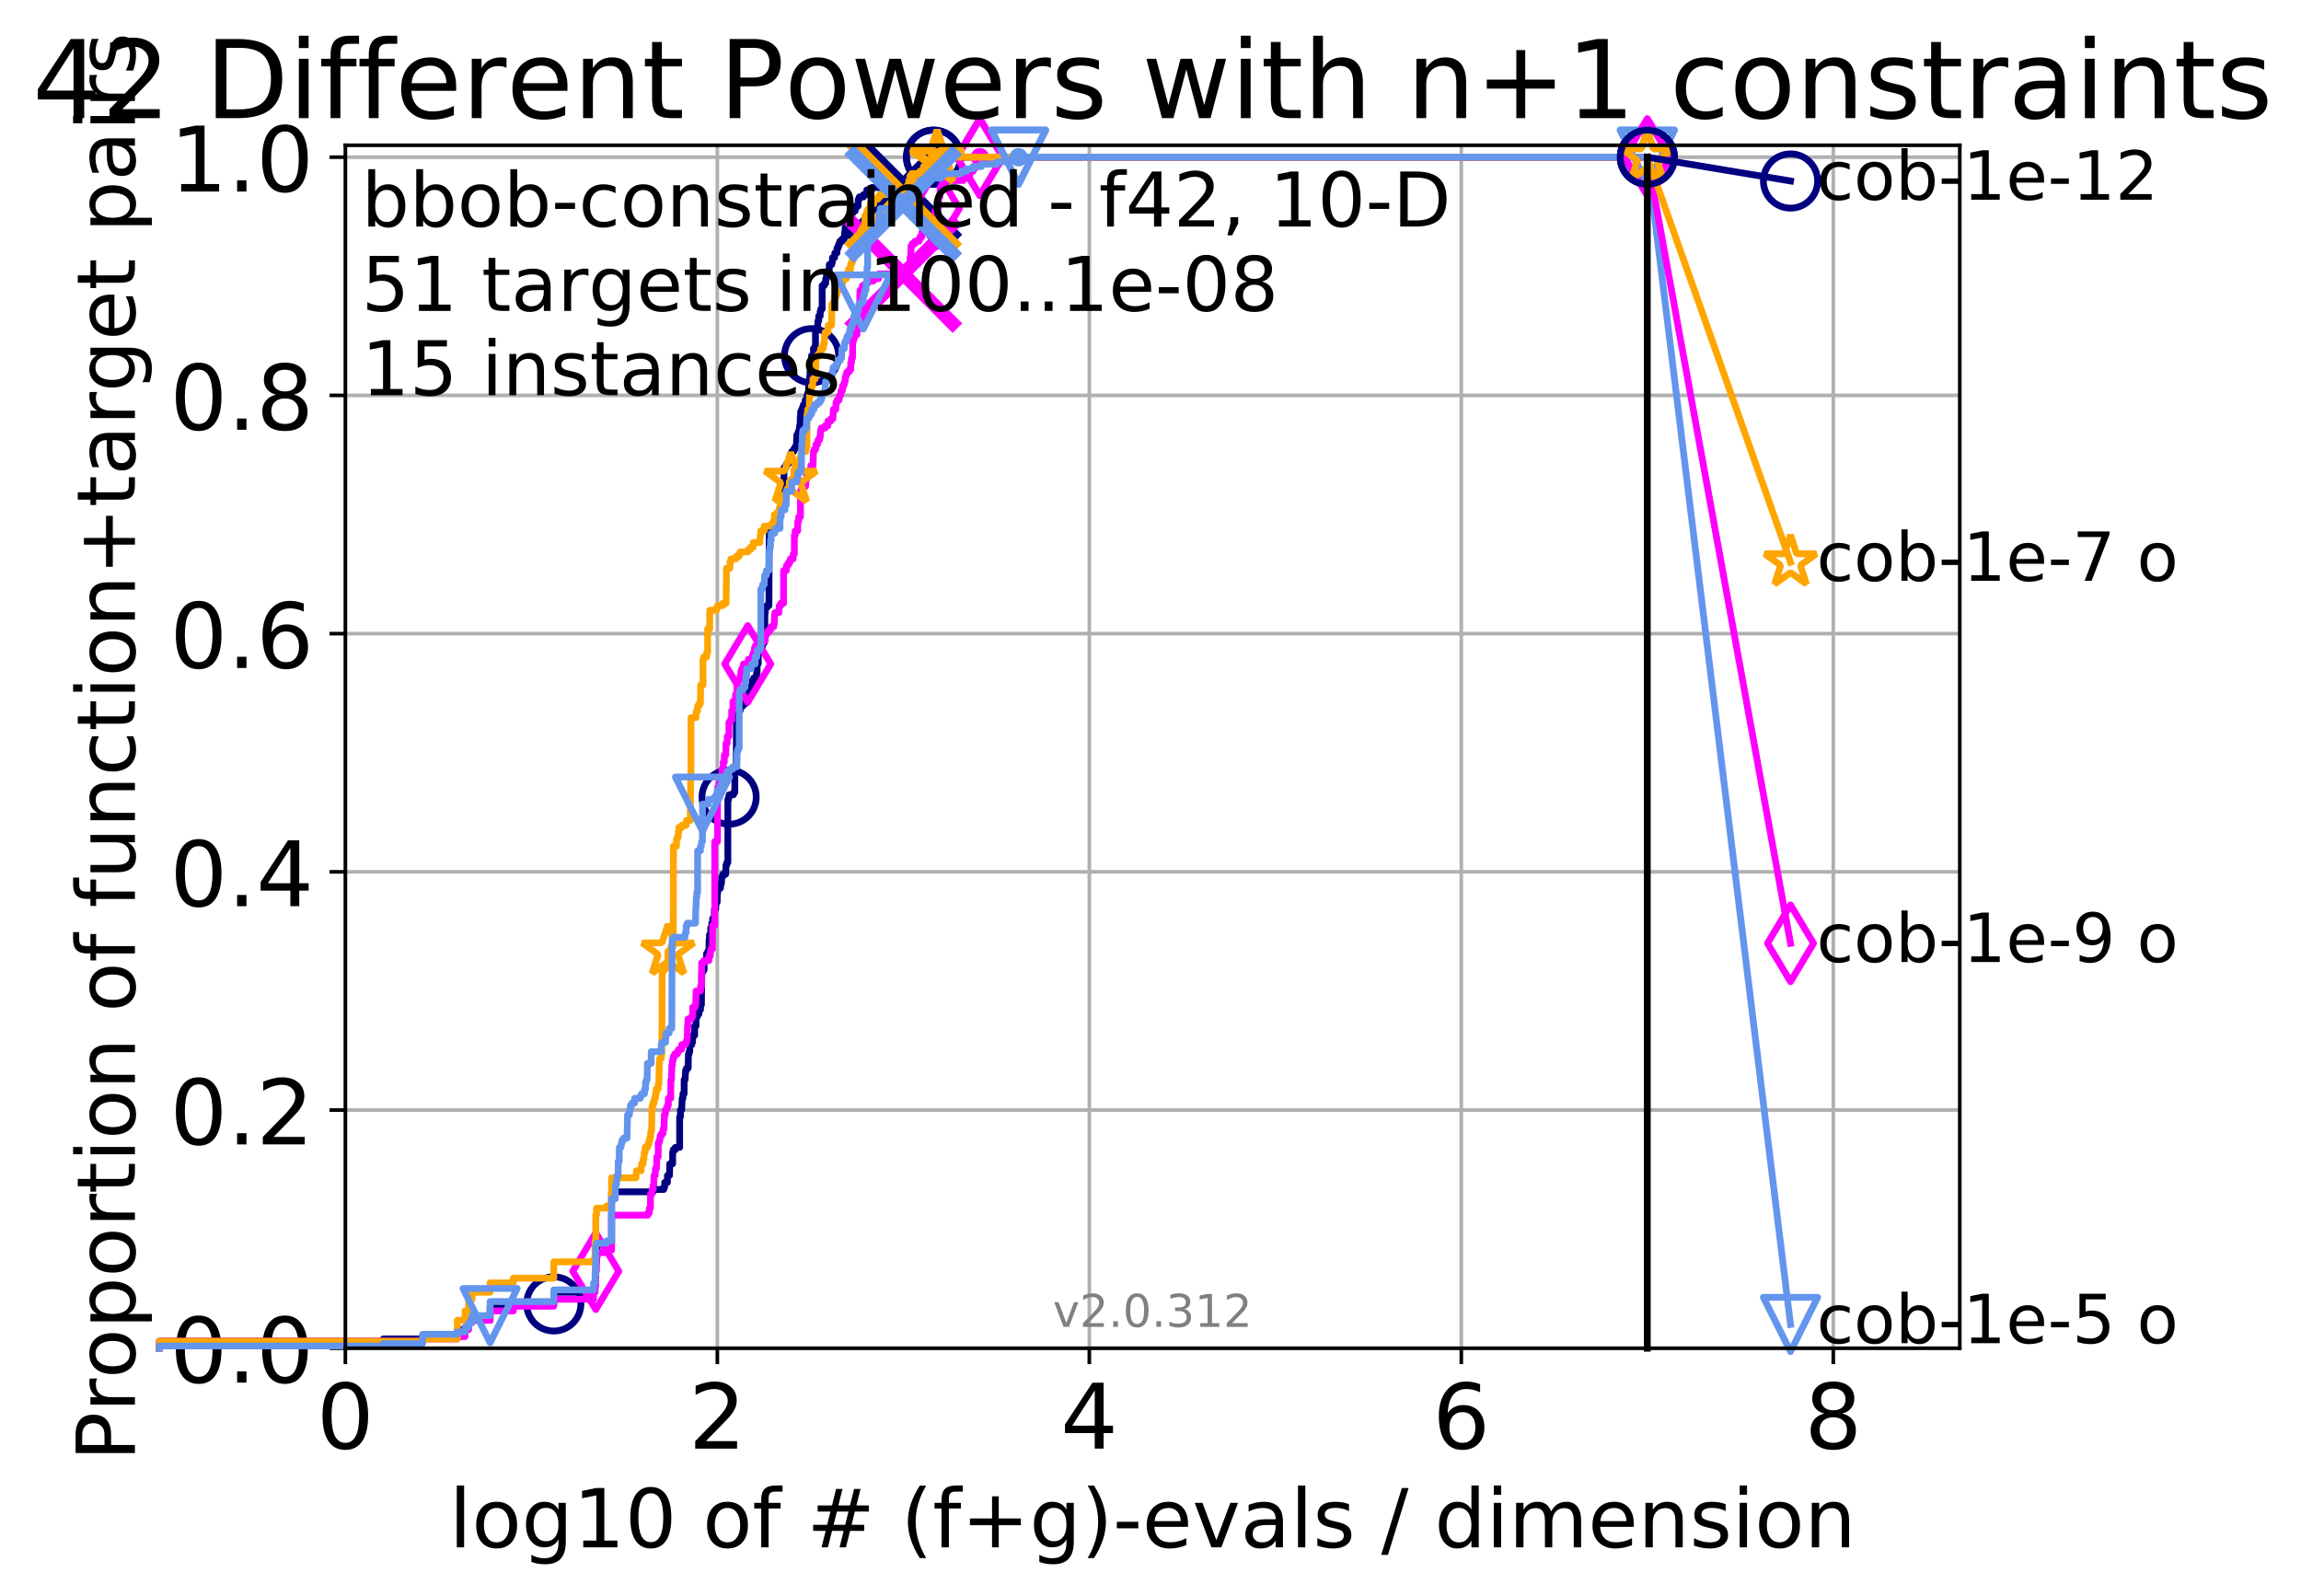 <?xml version="1.0" encoding="utf-8" standalone="no"?>
<!DOCTYPE svg PUBLIC "-//W3C//DTD SVG 1.1//EN"
  "http://www.w3.org/Graphics/SVG/1.1/DTD/svg11.dtd">
<!-- Created with matplotlib (http://matplotlib.org/) -->
<svg height="353pt" version="1.1" viewBox="0 0 509 353" width="509pt" xmlns="http://www.w3.org/2000/svg" xmlns:xlink="http://www.w3.org/1999/xlink">
 <defs>
  <style type="text/css">
*{stroke-linecap:butt;stroke-linejoin:round;}
  </style>
 </defs>
 <g id="figure_1">
  <g id="patch_1">
   <path d="M 0 353.222 
L 509.914 353.222 
L 509.914 0 
L 0 0 
z
" style="fill:#ffffff;"/>
  </g>
  <g id="axes_1">
   <g id="patch_2">
    <path d="M 76.397 298.245 
L 433.517 298.245 
L 433.517 32.133 
L 76.397 32.133 
z
" style="fill:#ffffff;"/>
   </g>
   <g id="matplotlib.axis_1">
    <g id="xtick_1">
     <g id="line2d_1">
      <path clip-path="url(#p4189f4e8fa)" d="M 76.397 298.245 
L 76.397 32.133 
" style="fill:none;stroke:#b0b0b0;stroke-linecap:square;stroke-width:0.8;"/>
     </g>
     <g id="line2d_2">
      <defs>
       <path d="M 0 0 
L 0 3.5 
" id="m9506d134a4" style="stroke:#000000;stroke-width:0.8;"/>
      </defs>
      <g>
       <use style="stroke:#000000;stroke-width:0.8;" x="76.397" xlink:href="#m9506d134a4" y="298.245"/>
      </g>
     </g>
     <g id="text_1">
      <!-- 0 -->
      <defs>
       <path d="M 31.781 66.406 
Q 24.172 66.406 20.328 58.906 
Q 16.5 51.422 16.5 36.375 
Q 16.5 21.391 20.328 13.891 
Q 24.172 6.391 31.781 6.391 
Q 39.453 6.391 43.281 13.891 
Q 47.125 21.391 47.125 36.375 
Q 47.125 51.422 43.281 58.906 
Q 39.453 66.406 31.781 66.406 
z
M 31.781 74.219 
Q 44.047 74.219 50.516 64.516 
Q 56.984 54.828 56.984 36.375 
Q 56.984 17.969 50.516 8.266 
Q 44.047 -1.422 31.781 -1.422 
Q 19.531 -1.422 13.062 8.266 
Q 6.594 17.969 6.594 36.375 
Q 6.594 54.828 13.062 64.516 
Q 19.531 74.219 31.781 74.219 
z
" id="DejaVuSans-30"/>
      </defs>
      <g transform="translate(70.034 320.442)scale(0.2 -0.2)">
       <use xlink:href="#DejaVuSans-30"/>
      </g>
     </g>
    </g>
    <g id="xtick_2">
     <g id="line2d_3">
      <path clip-path="url(#p4189f4e8fa)" d="M 158.683 298.245 
L 158.683 32.133 
" style="fill:none;stroke:#b0b0b0;stroke-linecap:square;stroke-width:0.8;"/>
     </g>
     <g id="line2d_4">
      <g>
       <use style="stroke:#000000;stroke-width:0.8;" x="158.683" xlink:href="#m9506d134a4" y="298.245"/>
      </g>
     </g>
     <g id="text_2">
      <!-- 2 -->
      <defs>
       <path d="M 19.188 8.297 
L 53.609 8.297 
L 53.609 0 
L 7.328 0 
L 7.328 8.297 
Q 12.938 14.109 22.625 23.891 
Q 32.328 33.688 34.812 36.531 
Q 39.547 41.844 41.422 45.531 
Q 43.312 49.219 43.312 52.781 
Q 43.312 58.594 39.234 62.25 
Q 35.156 65.922 28.609 65.922 
Q 23.969 65.922 18.812 64.312 
Q 13.672 62.703 7.812 59.422 
L 7.812 69.391 
Q 13.766 71.781 18.938 73 
Q 24.125 74.219 28.422 74.219 
Q 39.75 74.219 46.484 68.547 
Q 53.219 62.891 53.219 53.422 
Q 53.219 48.922 51.531 44.891 
Q 49.859 40.875 45.406 35.406 
Q 44.188 33.984 37.641 27.219 
Q 31.109 20.453 19.188 8.297 
z
" id="DejaVuSans-32"/>
      </defs>
      <g transform="translate(152.32 320.442)scale(0.2 -0.2)">
       <use xlink:href="#DejaVuSans-32"/>
      </g>
     </g>
    </g>
    <g id="xtick_3">
     <g id="line2d_5">
      <path clip-path="url(#p4189f4e8fa)" d="M 240.968 298.245 
L 240.968 32.133 
" style="fill:none;stroke:#b0b0b0;stroke-linecap:square;stroke-width:0.8;"/>
     </g>
     <g id="line2d_6">
      <g>
       <use style="stroke:#000000;stroke-width:0.8;" x="240.968" xlink:href="#m9506d134a4" y="298.245"/>
      </g>
     </g>
     <g id="text_3">
      <!-- 4 -->
      <defs>
       <path d="M 37.797 64.312 
L 12.891 25.391 
L 37.797 25.391 
z
M 35.203 72.906 
L 47.609 72.906 
L 47.609 25.391 
L 58.016 25.391 
L 58.016 17.188 
L 47.609 17.188 
L 47.609 0 
L 37.797 0 
L 37.797 17.188 
L 4.891 17.188 
L 4.891 26.703 
z
" id="DejaVuSans-34"/>
      </defs>
      <g transform="translate(234.606 320.442)scale(0.2 -0.2)">
       <use xlink:href="#DejaVuSans-34"/>
      </g>
     </g>
    </g>
    <g id="xtick_4">
     <g id="line2d_7">
      <path clip-path="url(#p4189f4e8fa)" d="M 323.254 298.245 
L 323.254 32.133 
" style="fill:none;stroke:#b0b0b0;stroke-linecap:square;stroke-width:0.8;"/>
     </g>
     <g id="line2d_8">
      <g>
       <use style="stroke:#000000;stroke-width:0.8;" x="323.254" xlink:href="#m9506d134a4" y="298.245"/>
      </g>
     </g>
     <g id="text_4">
      <!-- 6 -->
      <defs>
       <path d="M 33.016 40.375 
Q 26.375 40.375 22.484 35.828 
Q 18.609 31.297 18.609 23.391 
Q 18.609 15.531 22.484 10.953 
Q 26.375 6.391 33.016 6.391 
Q 39.656 6.391 43.531 10.953 
Q 47.406 15.531 47.406 23.391 
Q 47.406 31.297 43.531 35.828 
Q 39.656 40.375 33.016 40.375 
z
M 52.594 71.297 
L 52.594 62.312 
Q 48.875 64.062 45.094 64.984 
Q 41.312 65.922 37.594 65.922 
Q 27.828 65.922 22.672 59.328 
Q 17.531 52.734 16.797 39.406 
Q 19.672 43.656 24.016 45.922 
Q 28.375 48.188 33.594 48.188 
Q 44.578 48.188 50.953 41.516 
Q 57.328 34.859 57.328 23.391 
Q 57.328 12.156 50.688 5.359 
Q 44.047 -1.422 33.016 -1.422 
Q 20.359 -1.422 13.672 8.266 
Q 6.984 17.969 6.984 36.375 
Q 6.984 53.656 15.188 63.938 
Q 23.391 74.219 37.203 74.219 
Q 40.922 74.219 44.703 73.484 
Q 48.484 72.75 52.594 71.297 
z
" id="DejaVuSans-36"/>
      </defs>
      <g transform="translate(316.892 320.442)scale(0.2 -0.2)">
       <use xlink:href="#DejaVuSans-36"/>
      </g>
     </g>
    </g>
    <g id="xtick_5">
     <g id="line2d_9">
      <path clip-path="url(#p4189f4e8fa)" d="M 405.54 298.245 
L 405.54 32.133 
" style="fill:none;stroke:#b0b0b0;stroke-linecap:square;stroke-width:0.8;"/>
     </g>
     <g id="line2d_10">
      <g>
       <use style="stroke:#000000;stroke-width:0.8;" x="405.54" xlink:href="#m9506d134a4" y="298.245"/>
      </g>
     </g>
     <g id="text_5">
      <!-- 8 -->
      <defs>
       <path d="M 31.781 34.625 
Q 24.75 34.625 20.719 30.859 
Q 16.703 27.094 16.703 20.516 
Q 16.703 13.922 20.719 10.156 
Q 24.75 6.391 31.781 6.391 
Q 38.812 6.391 42.859 10.172 
Q 46.922 13.969 46.922 20.516 
Q 46.922 27.094 42.891 30.859 
Q 38.875 34.625 31.781 34.625 
z
M 21.922 38.812 
Q 15.578 40.375 12.031 44.719 
Q 8.5 49.078 8.5 55.328 
Q 8.5 64.062 14.719 69.141 
Q 20.953 74.219 31.781 74.219 
Q 42.672 74.219 48.875 69.141 
Q 55.078 64.062 55.078 55.328 
Q 55.078 49.078 51.531 44.719 
Q 48 40.375 41.703 38.812 
Q 48.828 37.156 52.797 32.312 
Q 56.781 27.484 56.781 20.516 
Q 56.781 9.906 50.312 4.234 
Q 43.844 -1.422 31.781 -1.422 
Q 19.734 -1.422 13.25 4.234 
Q 6.781 9.906 6.781 20.516 
Q 6.781 27.484 10.781 32.312 
Q 14.797 37.156 21.922 38.812 
z
M 18.312 54.391 
Q 18.312 48.734 21.844 45.562 
Q 25.391 42.391 31.781 42.391 
Q 38.141 42.391 41.719 45.562 
Q 45.312 48.734 45.312 54.391 
Q 45.312 60.062 41.719 63.234 
Q 38.141 66.406 31.781 66.406 
Q 25.391 66.406 21.844 63.234 
Q 18.312 60.062 18.312 54.391 
z
" id="DejaVuSans-38"/>
      </defs>
      <g transform="translate(399.177 320.442)scale(0.2 -0.2)">
       <use xlink:href="#DejaVuSans-38"/>
      </g>
     </g>
    </g>
    <g id="text_6">
     <!-- log10 of # (f+g)-evals / dimension -->
     <defs>
      <path d="M 9.422 75.984 
L 18.406 75.984 
L 18.406 0 
L 9.422 0 
z
" id="DejaVuSans-6c"/>
      <path d="M 30.609 48.391 
Q 23.391 48.391 19.188 42.75 
Q 14.984 37.109 14.984 27.297 
Q 14.984 17.484 19.156 11.844 
Q 23.344 6.203 30.609 6.203 
Q 37.797 6.203 41.984 11.859 
Q 46.188 17.531 46.188 27.297 
Q 46.188 37.016 41.984 42.703 
Q 37.797 48.391 30.609 48.391 
z
M 30.609 56 
Q 42.328 56 49.016 48.375 
Q 55.719 40.766 55.719 27.297 
Q 55.719 13.875 49.016 6.219 
Q 42.328 -1.422 30.609 -1.422 
Q 18.844 -1.422 12.172 6.219 
Q 5.516 13.875 5.516 27.297 
Q 5.516 40.766 12.172 48.375 
Q 18.844 56 30.609 56 
z
" id="DejaVuSans-6f"/>
      <path d="M 45.406 27.984 
Q 45.406 37.75 41.375 43.109 
Q 37.359 48.484 30.078 48.484 
Q 22.859 48.484 18.828 43.109 
Q 14.797 37.75 14.797 27.984 
Q 14.797 18.266 18.828 12.891 
Q 22.859 7.516 30.078 7.516 
Q 37.359 7.516 41.375 12.891 
Q 45.406 18.266 45.406 27.984 
z
M 54.391 6.781 
Q 54.391 -7.172 48.188 -13.984 
Q 42 -20.797 29.203 -20.797 
Q 24.469 -20.797 20.266 -20.094 
Q 16.062 -19.391 12.109 -17.922 
L 12.109 -9.188 
Q 16.062 -11.328 19.922 -12.344 
Q 23.781 -13.375 27.781 -13.375 
Q 36.625 -13.375 41.016 -8.766 
Q 45.406 -4.156 45.406 5.172 
L 45.406 9.625 
Q 42.625 4.781 38.281 2.391 
Q 33.938 0 27.875 0 
Q 17.828 0 11.672 7.656 
Q 5.516 15.328 5.516 27.984 
Q 5.516 40.672 11.672 48.328 
Q 17.828 56 27.875 56 
Q 33.938 56 38.281 53.609 
Q 42.625 51.219 45.406 46.391 
L 45.406 54.688 
L 54.391 54.688 
z
" id="DejaVuSans-67"/>
      <path d="M 12.406 8.297 
L 28.516 8.297 
L 28.516 63.922 
L 10.984 60.406 
L 10.984 69.391 
L 28.422 72.906 
L 38.281 72.906 
L 38.281 8.297 
L 54.391 8.297 
L 54.391 0 
L 12.406 0 
z
" id="DejaVuSans-31"/>
      <path id="DejaVuSans-20"/>
      <path d="M 37.109 75.984 
L 37.109 68.5 
L 28.516 68.5 
Q 23.688 68.5 21.797 66.547 
Q 19.922 64.594 19.922 59.516 
L 19.922 54.688 
L 34.719 54.688 
L 34.719 47.703 
L 19.922 47.703 
L 19.922 0 
L 10.891 0 
L 10.891 47.703 
L 2.297 47.703 
L 2.297 54.688 
L 10.891 54.688 
L 10.891 58.5 
Q 10.891 67.625 15.141 71.797 
Q 19.391 75.984 28.609 75.984 
z
" id="DejaVuSans-66"/>
      <path d="M 51.125 44 
L 36.922 44 
L 32.812 27.688 
L 47.125 27.688 
z
M 43.797 71.781 
L 38.719 51.516 
L 52.984 51.516 
L 58.109 71.781 
L 65.922 71.781 
L 60.891 51.516 
L 76.125 51.516 
L 76.125 44 
L 58.984 44 
L 54.984 27.688 
L 70.516 27.688 
L 70.516 20.219 
L 53.078 20.219 
L 48 0 
L 40.188 0 
L 45.219 20.219 
L 30.906 20.219 
L 25.875 0 
L 18.016 0 
L 23.094 20.219 
L 7.719 20.219 
L 7.719 27.688 
L 24.906 27.688 
L 29 44 
L 13.281 44 
L 13.281 51.516 
L 30.906 51.516 
L 35.891 71.781 
z
" id="DejaVuSans-23"/>
      <path d="M 31 75.875 
Q 24.469 64.656 21.281 53.656 
Q 18.109 42.672 18.109 31.391 
Q 18.109 20.125 21.312 9.062 
Q 24.516 -2 31 -13.188 
L 23.188 -13.188 
Q 15.875 -1.703 12.234 9.375 
Q 8.594 20.453 8.594 31.391 
Q 8.594 42.281 12.203 53.312 
Q 15.828 64.359 23.188 75.875 
z
" id="DejaVuSans-28"/>
      <path d="M 46 62.703 
L 46 35.5 
L 73.188 35.5 
L 73.188 27.203 
L 46 27.203 
L 46 0 
L 37.797 0 
L 37.797 27.203 
L 10.594 27.203 
L 10.594 35.5 
L 37.797 35.5 
L 37.797 62.703 
z
" id="DejaVuSans-2b"/>
      <path d="M 8.016 75.875 
L 15.828 75.875 
Q 23.141 64.359 26.781 53.312 
Q 30.422 42.281 30.422 31.391 
Q 30.422 20.453 26.781 9.375 
Q 23.141 -1.703 15.828 -13.188 
L 8.016 -13.188 
Q 14.5 -2 17.703 9.062 
Q 20.906 20.125 20.906 31.391 
Q 20.906 42.672 17.703 53.656 
Q 14.5 64.656 8.016 75.875 
z
" id="DejaVuSans-29"/>
      <path d="M 4.891 31.391 
L 31.203 31.391 
L 31.203 23.391 
L 4.891 23.391 
z
" id="DejaVuSans-2d"/>
      <path d="M 56.203 29.594 
L 56.203 25.203 
L 14.891 25.203 
Q 15.484 15.922 20.484 11.062 
Q 25.484 6.203 34.422 6.203 
Q 39.594 6.203 44.453 7.469 
Q 49.312 8.734 54.109 11.281 
L 54.109 2.781 
Q 49.266 0.734 44.188 -0.344 
Q 39.109 -1.422 33.891 -1.422 
Q 20.797 -1.422 13.156 6.188 
Q 5.516 13.812 5.516 26.812 
Q 5.516 40.234 12.766 48.109 
Q 20.016 56 32.328 56 
Q 43.359 56 49.781 48.891 
Q 56.203 41.797 56.203 29.594 
z
M 47.219 32.234 
Q 47.125 39.594 43.094 43.984 
Q 39.062 48.391 32.422 48.391 
Q 24.906 48.391 20.391 44.141 
Q 15.875 39.891 15.188 32.172 
z
" id="DejaVuSans-65"/>
      <path d="M 2.984 54.688 
L 12.5 54.688 
L 29.594 8.797 
L 46.688 54.688 
L 56.203 54.688 
L 35.688 0 
L 23.484 0 
z
" id="DejaVuSans-76"/>
      <path d="M 34.281 27.484 
Q 23.391 27.484 19.188 25 
Q 14.984 22.516 14.984 16.5 
Q 14.984 11.719 18.141 8.906 
Q 21.297 6.109 26.703 6.109 
Q 34.188 6.109 38.703 11.406 
Q 43.219 16.703 43.219 25.484 
L 43.219 27.484 
z
M 52.203 31.203 
L 52.203 0 
L 43.219 0 
L 43.219 8.297 
Q 40.141 3.328 35.547 0.953 
Q 30.953 -1.422 24.312 -1.422 
Q 15.922 -1.422 10.953 3.297 
Q 6 8.016 6 15.922 
Q 6 25.141 12.172 29.828 
Q 18.359 34.516 30.609 34.516 
L 43.219 34.516 
L 43.219 35.406 
Q 43.219 41.609 39.141 45 
Q 35.062 48.391 27.688 48.391 
Q 23 48.391 18.547 47.266 
Q 14.109 46.141 10.016 43.891 
L 10.016 52.203 
Q 14.938 54.109 19.578 55.047 
Q 24.219 56 28.609 56 
Q 40.484 56 46.344 49.844 
Q 52.203 43.703 52.203 31.203 
z
" id="DejaVuSans-61"/>
      <path d="M 44.281 53.078 
L 44.281 44.578 
Q 40.484 46.531 36.375 47.5 
Q 32.281 48.484 27.875 48.484 
Q 21.188 48.484 17.844 46.438 
Q 14.5 44.391 14.5 40.281 
Q 14.5 37.156 16.891 35.375 
Q 19.281 33.594 26.516 31.984 
L 29.594 31.297 
Q 39.156 29.25 43.188 25.516 
Q 47.219 21.781 47.219 15.094 
Q 47.219 7.469 41.188 3.016 
Q 35.156 -1.422 24.609 -1.422 
Q 20.219 -1.422 15.453 -0.562 
Q 10.688 0.297 5.422 2 
L 5.422 11.281 
Q 10.406 8.688 15.234 7.391 
Q 20.062 6.109 24.812 6.109 
Q 31.156 6.109 34.562 8.281 
Q 37.984 10.453 37.984 14.406 
Q 37.984 18.062 35.516 20.016 
Q 33.062 21.969 24.703 23.781 
L 21.578 24.516 
Q 13.234 26.266 9.516 29.906 
Q 5.812 33.547 5.812 39.891 
Q 5.812 47.609 11.281 51.797 
Q 16.75 56 26.812 56 
Q 31.781 56 36.172 55.266 
Q 40.578 54.547 44.281 53.078 
z
" id="DejaVuSans-73"/>
      <path d="M 25.391 72.906 
L 33.688 72.906 
L 8.297 -9.281 
L 0 -9.281 
z
" id="DejaVuSans-2f"/>
      <path d="M 45.406 46.391 
L 45.406 75.984 
L 54.391 75.984 
L 54.391 0 
L 45.406 0 
L 45.406 8.203 
Q 42.578 3.328 38.25 0.953 
Q 33.938 -1.422 27.875 -1.422 
Q 17.969 -1.422 11.734 6.484 
Q 5.516 14.406 5.516 27.297 
Q 5.516 40.188 11.734 48.094 
Q 17.969 56 27.875 56 
Q 33.938 56 38.25 53.625 
Q 42.578 51.266 45.406 46.391 
z
M 14.797 27.297 
Q 14.797 17.391 18.875 11.75 
Q 22.953 6.109 30.078 6.109 
Q 37.203 6.109 41.297 11.75 
Q 45.406 17.391 45.406 27.297 
Q 45.406 37.203 41.297 42.844 
Q 37.203 48.484 30.078 48.484 
Q 22.953 48.484 18.875 42.844 
Q 14.797 37.203 14.797 27.297 
z
" id="DejaVuSans-64"/>
      <path d="M 9.422 54.688 
L 18.406 54.688 
L 18.406 0 
L 9.422 0 
z
M 9.422 75.984 
L 18.406 75.984 
L 18.406 64.594 
L 9.422 64.594 
z
" id="DejaVuSans-69"/>
      <path d="M 52 44.188 
Q 55.375 50.25 60.062 53.125 
Q 64.75 56 71.094 56 
Q 79.641 56 84.281 50.016 
Q 88.922 44.047 88.922 33.016 
L 88.922 0 
L 79.891 0 
L 79.891 32.719 
Q 79.891 40.578 77.094 44.375 
Q 74.312 48.188 68.609 48.188 
Q 61.625 48.188 57.562 43.547 
Q 53.516 38.922 53.516 30.906 
L 53.516 0 
L 44.484 0 
L 44.484 32.719 
Q 44.484 40.625 41.703 44.406 
Q 38.922 48.188 33.109 48.188 
Q 26.219 48.188 22.156 43.531 
Q 18.109 38.875 18.109 30.906 
L 18.109 0 
L 9.078 0 
L 9.078 54.688 
L 18.109 54.688 
L 18.109 46.188 
Q 21.188 51.219 25.484 53.609 
Q 29.781 56 35.688 56 
Q 41.656 56 45.828 52.969 
Q 50 49.953 52 44.188 
z
" id="DejaVuSans-6d"/>
      <path d="M 54.891 33.016 
L 54.891 0 
L 45.906 0 
L 45.906 32.719 
Q 45.906 40.484 42.875 44.328 
Q 39.844 48.188 33.797 48.188 
Q 26.516 48.188 22.312 43.547 
Q 18.109 38.922 18.109 30.906 
L 18.109 0 
L 9.078 0 
L 9.078 54.688 
L 18.109 54.688 
L 18.109 46.188 
Q 21.344 51.125 25.703 53.562 
Q 30.078 56 35.797 56 
Q 45.219 56 50.047 50.172 
Q 54.891 44.344 54.891 33.016 
z
" id="DejaVuSans-6e"/>
     </defs>
     <g transform="translate(99.35 342.279)scale(0.18 -0.18)">
      <use xlink:href="#DejaVuSans-6c"/>
      <use x="27.783" xlink:href="#DejaVuSans-6f"/>
      <use x="88.965" xlink:href="#DejaVuSans-67"/>
      <use x="152.441" xlink:href="#DejaVuSans-31"/>
      <use x="216.064" xlink:href="#DejaVuSans-30"/>
      <use x="279.688" xlink:href="#DejaVuSans-20"/>
      <use x="311.475" xlink:href="#DejaVuSans-6f"/>
      <use x="372.656" xlink:href="#DejaVuSans-66"/>
      <use x="407.861" xlink:href="#DejaVuSans-20"/>
      <use x="439.648" xlink:href="#DejaVuSans-23"/>
      <use x="523.438" xlink:href="#DejaVuSans-20"/>
      <use x="555.225" xlink:href="#DejaVuSans-28"/>
      <use x="594.238" xlink:href="#DejaVuSans-66"/>
      <use x="629.443" xlink:href="#DejaVuSans-2b"/>
      <use x="713.232" xlink:href="#DejaVuSans-67"/>
      <use x="776.709" xlink:href="#DejaVuSans-29"/>
      <use x="815.723" xlink:href="#DejaVuSans-2d"/>
      <use x="851.807" xlink:href="#DejaVuSans-65"/>
      <use x="913.33" xlink:href="#DejaVuSans-76"/>
      <use x="972.51" xlink:href="#DejaVuSans-61"/>
      <use x="1033.789" xlink:href="#DejaVuSans-6c"/>
      <use x="1061.572" xlink:href="#DejaVuSans-73"/>
      <use x="1113.672" xlink:href="#DejaVuSans-20"/>
      <use x="1145.459" xlink:href="#DejaVuSans-2f"/>
      <use x="1179.15" xlink:href="#DejaVuSans-20"/>
      <use x="1210.938" xlink:href="#DejaVuSans-64"/>
      <use x="1274.414" xlink:href="#DejaVuSans-69"/>
      <use x="1302.197" xlink:href="#DejaVuSans-6d"/>
      <use x="1399.609" xlink:href="#DejaVuSans-65"/>
      <use x="1461.133" xlink:href="#DejaVuSans-6e"/>
      <use x="1524.512" xlink:href="#DejaVuSans-73"/>
      <use x="1576.611" xlink:href="#DejaVuSans-69"/>
      <use x="1604.395" xlink:href="#DejaVuSans-6f"/>
      <use x="1665.576" xlink:href="#DejaVuSans-6e"/>
     </g>
    </g>
   </g>
   <g id="matplotlib.axis_2">
    <g id="ytick_1">
     <g id="line2d_11">
      <path clip-path="url(#p4189f4e8fa)" d="M 76.397 298.245 
L 433.517 298.245 
" style="fill:none;stroke:#b0b0b0;stroke-linecap:square;stroke-width:0.8;"/>
     </g>
     <g id="line2d_12">
      <defs>
       <path d="M 0 0 
L -3.5 0 
" id="m34056c07e8" style="stroke:#000000;stroke-width:0.8;"/>
      </defs>
      <g>
       <use style="stroke:#000000;stroke-width:0.8;" x="76.397" xlink:href="#m34056c07e8" y="298.245"/>
      </g>
     </g>
     <g id="text_7">
      <!-- 0.0 -->
      <defs>
       <path d="M 10.688 12.406 
L 21 12.406 
L 21 0 
L 10.688 0 
z
" id="DejaVuSans-2e"/>
      </defs>
      <g transform="translate(37.591 305.844)scale(0.2 -0.2)">
       <use xlink:href="#DejaVuSans-30"/>
       <use x="63.623" xlink:href="#DejaVuSans-2e"/>
       <use x="95.41" xlink:href="#DejaVuSans-30"/>
      </g>
     </g>
    </g>
    <g id="ytick_2">
     <g id="line2d_13">
      <path clip-path="url(#p4189f4e8fa)" d="M 76.397 245.55 
L 433.517 245.55 
" style="fill:none;stroke:#b0b0b0;stroke-linecap:square;stroke-width:0.8;"/>
     </g>
     <g id="line2d_14">
      <g>
       <use style="stroke:#000000;stroke-width:0.8;" x="76.397" xlink:href="#m34056c07e8" y="245.55"/>
      </g>
     </g>
     <g id="text_8">
      <!-- 0.2 -->
      <g transform="translate(37.591 253.148)scale(0.2 -0.2)">
       <use xlink:href="#DejaVuSans-30"/>
       <use x="63.623" xlink:href="#DejaVuSans-2e"/>
       <use x="95.41" xlink:href="#DejaVuSans-32"/>
      </g>
     </g>
    </g>
    <g id="ytick_3">
     <g id="line2d_15">
      <path clip-path="url(#p4189f4e8fa)" d="M 76.397 192.854 
L 433.517 192.854 
" style="fill:none;stroke:#b0b0b0;stroke-linecap:square;stroke-width:0.8;"/>
     </g>
     <g id="line2d_16">
      <g>
       <use style="stroke:#000000;stroke-width:0.8;" x="76.397" xlink:href="#m34056c07e8" y="192.854"/>
      </g>
     </g>
     <g id="text_9">
      <!-- 0.4 -->
      <g transform="translate(37.591 200.453)scale(0.2 -0.2)">
       <use xlink:href="#DejaVuSans-30"/>
       <use x="63.623" xlink:href="#DejaVuSans-2e"/>
       <use x="95.41" xlink:href="#DejaVuSans-34"/>
      </g>
     </g>
    </g>
    <g id="ytick_4">
     <g id="line2d_17">
      <path clip-path="url(#p4189f4e8fa)" d="M 76.397 140.159 
L 433.517 140.159 
" style="fill:none;stroke:#b0b0b0;stroke-linecap:square;stroke-width:0.8;"/>
     </g>
     <g id="line2d_18">
      <g>
       <use style="stroke:#000000;stroke-width:0.8;" x="76.397" xlink:href="#m34056c07e8" y="140.159"/>
      </g>
     </g>
     <g id="text_10">
      <!-- 0.6 -->
      <g transform="translate(37.591 147.757)scale(0.2 -0.2)">
       <use xlink:href="#DejaVuSans-30"/>
       <use x="63.623" xlink:href="#DejaVuSans-2e"/>
       <use x="95.41" xlink:href="#DejaVuSans-36"/>
      </g>
     </g>
    </g>
    <g id="ytick_5">
     <g id="line2d_19">
      <path clip-path="url(#p4189f4e8fa)" d="M 76.397 87.464 
L 433.517 87.464 
" style="fill:none;stroke:#b0b0b0;stroke-linecap:square;stroke-width:0.8;"/>
     </g>
     <g id="line2d_20">
      <g>
       <use style="stroke:#000000;stroke-width:0.8;" x="76.397" xlink:href="#m34056c07e8" y="87.464"/>
      </g>
     </g>
     <g id="text_11">
      <!-- 0.8 -->
      <g transform="translate(37.591 95.062)scale(0.2 -0.2)">
       <use xlink:href="#DejaVuSans-30"/>
       <use x="63.623" xlink:href="#DejaVuSans-2e"/>
       <use x="95.41" xlink:href="#DejaVuSans-38"/>
      </g>
     </g>
    </g>
    <g id="ytick_6">
     <g id="line2d_21">
      <path clip-path="url(#p4189f4e8fa)" d="M 76.397 34.768 
L 433.517 34.768 
" style="fill:none;stroke:#b0b0b0;stroke-linecap:square;stroke-width:0.8;"/>
     </g>
     <g id="line2d_22">
      <g>
       <use style="stroke:#000000;stroke-width:0.8;" x="76.397" xlink:href="#m34056c07e8" y="34.768"/>
      </g>
     </g>
     <g id="text_12">
      <!-- 1.0 -->
      <g transform="translate(37.591 42.367)scale(0.2 -0.2)">
       <use xlink:href="#DejaVuSans-31"/>
       <use x="63.623" xlink:href="#DejaVuSans-2e"/>
       <use x="95.41" xlink:href="#DejaVuSans-30"/>
      </g>
     </g>
    </g>
    <g id="text_13">
     <!-- Proportion of function+target pairs -->
     <defs>
      <path d="M 19.672 64.797 
L 19.672 37.406 
L 32.078 37.406 
Q 38.969 37.406 42.719 40.969 
Q 46.484 44.531 46.484 51.125 
Q 46.484 57.672 42.719 61.234 
Q 38.969 64.797 32.078 64.797 
z
M 9.812 72.906 
L 32.078 72.906 
Q 44.344 72.906 50.609 67.359 
Q 56.891 61.812 56.891 51.125 
Q 56.891 40.328 50.609 34.812 
Q 44.344 29.297 32.078 29.297 
L 19.672 29.297 
L 19.672 0 
L 9.812 0 
z
" id="DejaVuSans-50"/>
      <path d="M 41.109 46.297 
Q 39.594 47.172 37.812 47.578 
Q 36.031 48 33.891 48 
Q 26.266 48 22.188 43.047 
Q 18.109 38.094 18.109 28.812 
L 18.109 0 
L 9.078 0 
L 9.078 54.688 
L 18.109 54.688 
L 18.109 46.188 
Q 20.953 51.172 25.484 53.578 
Q 30.031 56 36.531 56 
Q 37.453 56 38.578 55.875 
Q 39.703 55.766 41.062 55.516 
z
" id="DejaVuSans-72"/>
      <path d="M 18.109 8.203 
L 18.109 -20.797 
L 9.078 -20.797 
L 9.078 54.688 
L 18.109 54.688 
L 18.109 46.391 
Q 20.953 51.266 25.266 53.625 
Q 29.594 56 35.594 56 
Q 45.562 56 51.781 48.094 
Q 58.016 40.188 58.016 27.297 
Q 58.016 14.406 51.781 6.484 
Q 45.562 -1.422 35.594 -1.422 
Q 29.594 -1.422 25.266 0.953 
Q 20.953 3.328 18.109 8.203 
z
M 48.688 27.297 
Q 48.688 37.203 44.609 42.844 
Q 40.531 48.484 33.406 48.484 
Q 26.266 48.484 22.188 42.844 
Q 18.109 37.203 18.109 27.297 
Q 18.109 17.391 22.188 11.75 
Q 26.266 6.109 33.406 6.109 
Q 40.531 6.109 44.609 11.75 
Q 48.688 17.391 48.688 27.297 
z
" id="DejaVuSans-70"/>
      <path d="M 18.312 70.219 
L 18.312 54.688 
L 36.812 54.688 
L 36.812 47.703 
L 18.312 47.703 
L 18.312 18.016 
Q 18.312 11.328 20.141 9.422 
Q 21.969 7.516 27.594 7.516 
L 36.812 7.516 
L 36.812 0 
L 27.594 0 
Q 17.188 0 13.234 3.875 
Q 9.281 7.766 9.281 18.016 
L 9.281 47.703 
L 2.688 47.703 
L 2.688 54.688 
L 9.281 54.688 
L 9.281 70.219 
z
" id="DejaVuSans-74"/>
      <path d="M 8.5 21.578 
L 8.5 54.688 
L 17.484 54.688 
L 17.484 21.922 
Q 17.484 14.156 20.5 10.266 
Q 23.531 6.391 29.594 6.391 
Q 36.859 6.391 41.078 11.031 
Q 45.312 15.672 45.312 23.688 
L 45.312 54.688 
L 54.297 54.688 
L 54.297 0 
L 45.312 0 
L 45.312 8.406 
Q 42.047 3.422 37.719 1 
Q 33.406 -1.422 27.688 -1.422 
Q 18.266 -1.422 13.375 4.438 
Q 8.5 10.297 8.5 21.578 
z
M 31.109 56 
z
" id="DejaVuSans-75"/>
      <path d="M 48.781 52.594 
L 48.781 44.188 
Q 44.969 46.297 41.141 47.344 
Q 37.312 48.391 33.406 48.391 
Q 24.656 48.391 19.812 42.844 
Q 14.984 37.312 14.984 27.297 
Q 14.984 17.281 19.812 11.734 
Q 24.656 6.203 33.406 6.203 
Q 37.312 6.203 41.141 7.25 
Q 44.969 8.297 48.781 10.406 
L 48.781 2.094 
Q 45.016 0.344 40.984 -0.531 
Q 36.969 -1.422 32.422 -1.422 
Q 20.062 -1.422 12.781 6.344 
Q 5.516 14.109 5.516 27.297 
Q 5.516 40.672 12.859 48.328 
Q 20.219 56 33.016 56 
Q 37.156 56 41.109 55.141 
Q 45.062 54.297 48.781 52.594 
z
" id="DejaVuSans-63"/>
     </defs>
     <g transform="translate(29.847 323.179)rotate(-90)scale(0.18 -0.18)">
      <use xlink:href="#DejaVuSans-50"/>
      <use x="60.287" xlink:href="#DejaVuSans-72"/>
      <use x="101.369" xlink:href="#DejaVuSans-6f"/>
      <use x="162.551" xlink:href="#DejaVuSans-70"/>
      <use x="226.027" xlink:href="#DejaVuSans-6f"/>
      <use x="287.209" xlink:href="#DejaVuSans-72"/>
      <use x="328.322" xlink:href="#DejaVuSans-74"/>
      <use x="367.531" xlink:href="#DejaVuSans-69"/>
      <use x="395.314" xlink:href="#DejaVuSans-6f"/>
      <use x="456.496" xlink:href="#DejaVuSans-6e"/>
      <use x="519.875" xlink:href="#DejaVuSans-20"/>
      <use x="551.662" xlink:href="#DejaVuSans-6f"/>
      <use x="612.844" xlink:href="#DejaVuSans-66"/>
      <use x="648.049" xlink:href="#DejaVuSans-20"/>
      <use x="679.836" xlink:href="#DejaVuSans-66"/>
      <use x="715.041" xlink:href="#DejaVuSans-75"/>
      <use x="778.42" xlink:href="#DejaVuSans-6e"/>
      <use x="841.799" xlink:href="#DejaVuSans-63"/>
      <use x="896.779" xlink:href="#DejaVuSans-74"/>
      <use x="935.988" xlink:href="#DejaVuSans-69"/>
      <use x="963.771" xlink:href="#DejaVuSans-6f"/>
      <use x="1024.953" xlink:href="#DejaVuSans-6e"/>
      <use x="1088.332" xlink:href="#DejaVuSans-2b"/>
      <use x="1172.121" xlink:href="#DejaVuSans-74"/>
      <use x="1211.33" xlink:href="#DejaVuSans-61"/>
      <use x="1272.609" xlink:href="#DejaVuSans-72"/>
      <use x="1313.707" xlink:href="#DejaVuSans-67"/>
      <use x="1377.184" xlink:href="#DejaVuSans-65"/>
      <use x="1438.707" xlink:href="#DejaVuSans-74"/>
      <use x="1477.916" xlink:href="#DejaVuSans-20"/>
      <use x="1509.703" xlink:href="#DejaVuSans-70"/>
      <use x="1573.18" xlink:href="#DejaVuSans-61"/>
      <use x="1634.459" xlink:href="#DejaVuSans-69"/>
      <use x="1662.242" xlink:href="#DejaVuSans-72"/>
      <use x="1703.355" xlink:href="#DejaVuSans-73"/>
     </g>
    </g>
   </g>
   <g id="line2d_23">
    <defs>
     <path d="M 0 1.5 
C 0.398 1.5 0.779 1.342 1.061 1.061 
C 1.342 0.779 1.5 0.398 1.5 0 
C 1.5 -0.398 1.342 -0.779 1.061 -1.061 
C 0.779 -1.342 0.398 -1.5 0 -1.5 
C -0.398 -1.5 -0.779 -1.342 -1.061 -1.061 
C -1.342 -0.779 -1.5 -0.398 -1.5 0 
C -1.5 0.398 -1.342 0.779 -1.061 1.061 
C -0.779 1.342 -0.398 1.5 0 1.5 
z
" id="m7065e9ce1d" style="stroke:#000080;"/>
    </defs>
    <g>
     <use style="fill:#000080;stroke:#000080;" x="206.511" xlink:href="#m7065e9ce1d" y="34.768"/>
     <use style="fill:#000080;stroke:#000080;" x="206.511" xlink:href="#m7065e9ce1d" y="34.768"/>
    </g>
   </g>
   <g id="line2d_24">
    <path d="M 35.254 298.245 
L 35.254 296.696 
L 84.795 296.696 
L 84.795 296.179 
L 93.47 296.179 
L 93.47 295.662 
L 101.167 295.662 
L 101.167 294.112 
L 102.87 294.112 
L 102.87 293.596 
L 103.665 293.596 
L 103.665 292.046 
L 108.412 292.046 
L 108.412 288.946 
L 113.553 288.946 
L 113.553 288.43 
L 122.5 288.43 
L 122.5 285.846 
L 131.3 285.846 
L 131.3 285.33 
L 131.628 285.33 
L 131.628 283.78 
L 131.79 283.78 
L 131.79 279.13 
L 131.95 279.13 
L 131.95 276.547 
L 132.109 276.547 
L 132.109 274.997 
L 135.287 274.997 
L 135.287 263.632 
L 144.494 263.632 
L 144.494 263.115 
L 146.826 263.115 
L 146.826 262.598 
L 147.032 262.598 
L 147.032 261.565 
L 147.639 261.565 
L 147.639 260.015 
L 148.098 260.015 
L 148.162 257.432 
L 148.795 257.432 
L 148.795 254.849 
L 148.919 254.849 
L 148.919 254.333 
L 149.376 254.333 
L 149.376 253.816 
L 150.342 253.816 
L 150.342 247.1 
L 150.512 247.1 
L 150.512 245.55 
L 150.792 245.55 
L 150.903 242.967 
L 151.068 242.967 
L 151.068 241.934 
L 151.339 241.934 
L 151.339 238.834 
L 151.553 238.834 
L 151.66 236.767 
L 151.87 236.767 
L 151.87 236.251 
L 152.233 236.251 
L 152.284 233.151 
L 152.437 233.151 
L 152.437 232.634 
L 152.588 232.634 
L 152.588 231.085 
L 153.035 231.085 
L 153.035 230.568 
L 153.181 230.568 
L 153.278 229.018 
L 153.661 229.018 
L 153.661 226.952 
L 153.966 226.952 
L 153.989 224.885 
L 154.266 224.885 
L 154.266 224.368 
L 154.583 224.368 
L 154.673 223.335 
L 154.961 223.335 
L 154.983 222.302 
L 155.158 222.302 
L 155.245 215.069 
L 155.461 215.069 
L 155.461 214.553 
L 155.758 214.553 
L 155.758 212.486 
L 156.297 212.486 
L 156.297 210.936 
L 156.58 210.936 
L 156.58 210.42 
L 156.82 210.42 
L 156.859 207.837 
L 156.938 207.837 
L 156.938 206.803 
L 157.212 206.803 
L 157.212 205.253 
L 157.443 205.253 
L 157.443 204.22 
L 157.634 204.22 
L 157.634 203.187 
L 158.009 203.187 
L 158.027 201.12 
L 158.303 201.12 
L 158.376 199.571 
L 158.647 199.571 
L 158.683 197.504 
L 158.772 197.504 
L 158.772 196.471 
L 159.366 196.471 
L 159.469 195.438 
L 159.588 195.438 
L 159.673 193.888 
L 159.908 193.888 
L 159.908 193.371 
L 160.531 193.371 
L 160.596 191.305 
L 160.787 191.305 
L 160.787 190.788 
L 161.008 190.788 
L 161.008 176.839 
L 161.164 176.839 
L 161.164 176.323 
L 161.288 176.323 
L 161.288 175.806 
L 162.25 175.806 
L 162.25 175.289 
L 162.555 175.289 
L 162.555 170.64 
L 162.883 170.64 
L 162.897 157.724 
L 163.384 157.724 
L 163.384 157.208 
L 163.724 157.208 
L 163.724 156.174 
L 164.347 156.174 
L 164.347 155.658 
L 164.923 155.658 
L 164.961 154.624 
L 165.457 154.624 
L 165.493 152.041 
L 166.409 152.041 
L 166.421 150.491 
L 166.731 150.491 
L 166.731 149.975 
L 167.358 149.975 
L 167.358 148.942 
L 167.478 148.942 
L 167.478 146.875 
L 167.728 146.875 
L 167.738 144.292 
L 168.363 144.292 
L 168.363 143.775 
L 168.59 143.775 
L 168.59 142.742 
L 168.712 142.742 
L 168.712 142.226 
L 169.046 142.226 
L 169.046 141.709 
L 169.165 141.709 
L 169.195 135.509 
L 169.284 135.509 
L 169.284 134.476 
L 169.588 134.476 
L 169.588 133.96 
L 170.095 133.96 
L 170.161 117.944 
L 170.597 117.944 
L 170.597 117.428 
L 171.201 117.428 
L 171.307 115.878 
L 171.553 115.878 
L 171.553 115.361 
L 172.016 115.361 
L 172.016 114.845 
L 172.393 114.845 
L 172.393 113.811 
L 172.526 113.811 
L 172.526 112.778 
L 172.924 112.778 
L 173.021 110.712 
L 173.196 110.712 
L 173.196 110.195 
L 173.417 110.195 
L 173.417 103.479 
L 173.85 103.479 
L 173.85 102.962 
L 174.078 102.962 
L 174.078 102.446 
L 174.584 102.446 
L 174.621 101.412 
L 174.818 101.412 
L 174.89 100.379 
L 175.148 100.379 
L 175.148 99.863 
L 175.59 99.863 
L 175.59 99.346 
L 175.872 99.346 
L 175.872 98.829 
L 176.157 98.829 
L 176.264 96.246 
L 176.496 96.246 
L 176.496 95.73 
L 176.693 95.73 
L 176.693 95.213 
L 176.816 95.213 
L 176.868 94.18 
L 176.984 94.18 
L 177.042 92.113 
L 177.112 92.113 
L 177.112 91.08 
L 177.333 91.08 
L 177.333 90.563 
L 177.54 90.563 
L 177.54 90.047 
L 177.713 90.047 
L 177.713 89.53 
L 178.085 89.53 
L 178.109 88.497 
L 178.426 88.497 
L 178.52 87.464 
L 178.672 87.464 
L 178.672 86.947 
L 178.864 86.947 
L 178.881 84.364 
L 179.025 84.364 
L 179.111 83.331 
L 179.173 83.331 
L 179.173 82.297 
L 179.365 82.297 
L 179.427 79.714 
L 179.527 79.714 
L 179.527 78.681 
L 179.94 78.681 
L 179.94 77.131 
L 180.258 77.131 
L 180.258 76.615 
L 180.396 76.615 
L 180.396 72.998 
L 180.565 72.998 
L 180.565 72.482 
L 180.851 72.482 
L 180.949 70.932 
L 181.113 70.932 
L 181.113 69.898 
L 181.431 69.898 
L 181.431 68.865 
L 181.575 68.865 
L 181.575 68.349 
L 181.871 68.349 
L 181.871 63.182 
L 182.333 63.182 
L 182.333 62.666 
L 182.654 62.666 
L 182.654 61.632 
L 182.84 61.632 
L 182.84 60.083 
L 183.44 60.083 
L 183.44 58.533 
L 183.986 58.533 
L 183.986 58.016 
L 184.124 58.016 
L 184.167 56.983 
L 184.616 56.983 
L 184.683 55.95 
L 185.148 55.95 
L 185.148 54.916 
L 185.378 54.916 
L 185.378 54.4 
L 185.577 54.4 
L 185.577 53.883 
L 185.783 53.883 
L 185.783 53.367 
L 186.285 53.367 
L 186.285 52.85 
L 186.759 52.85 
L 186.848 51.3 
L 186.955 51.3 
L 186.955 50.267 
L 187.379 50.267 
L 187.415 49.234 
L 187.6 49.234 
L 187.6 48.717 
L 188.165 48.717 
L 188.165 48.2 
L 188.302 48.2 
L 188.302 47.167 
L 188.646 47.167 
L 188.646 46.65 
L 189.185 46.65 
L 189.192 45.617 
L 189.81 45.617 
L 189.866 44.067 
L 190.095 44.067 
L 190.095 43.551 
L 191.02 43.551 
L 191.02 43.034 
L 191.75 43.034 
L 191.75 42.001 
L 192.824 42.001 
L 192.824 41.484 
L 195.425 41.484 
L 195.425 40.968 
L 202.504 40.968 
L 202.58 39.934 
L 202.896 39.934 
L 202.896 38.385 
L 203.469 38.385 
L 203.469 37.868 
L 204.019 37.868 
L 204.019 37.351 
L 204.775 37.351 
L 204.775 36.835 
L 205.107 36.835 
L 205.107 36.318 
L 205.375 36.318 
L 205.375 35.801 
L 205.5 35.801 
L 205.5 35.285 
L 206.511 35.285 
L 206.511 34.768 
L 364.397 34.768 
L 364.397 34.768 
" style="fill:none;stroke:#000080;stroke-linecap:square;stroke-width:1.5;"/>
   </g>
   <g id="line2d_25">
    <defs>
     <path d="M 0 6 
C 1.591 6 3.117 5.368 4.243 4.243 
C 5.368 3.117 6 1.591 6 0 
C 6 -1.591 5.368 -3.117 4.243 -4.243 
C 3.117 -5.368 1.591 -6 0 -6 
C -1.591 -6 -3.117 -5.368 -4.243 -4.243 
C -5.368 -3.117 -6 -1.591 -6 0 
C -6 1.591 -5.368 3.117 -4.243 4.243 
C -3.117 5.368 -1.591 6 0 6 
z
" id="m93b8a837e3" style="stroke:#000080;stroke-width:1.5;"/>
    </defs>
    <g>
     <use style="fill:none;stroke:#000080;stroke-width:1.5;" x="122.5" xlink:href="#m93b8a837e3" y="288.43"/>
     <use style="fill:none;stroke:#000080;stroke-width:1.5;" x="161.288" xlink:href="#m93b8a837e3" y="176.323"/>
     <use style="fill:none;stroke:#000080;stroke-width:1.5;" x="179.527" xlink:href="#m93b8a837e3" y="78.681"/>
     <use style="fill:none;stroke:#000080;stroke-width:1.5;" x="206.511" xlink:href="#m93b8a837e3" y="34.768"/>
     <use style="fill:none;stroke:#000080;stroke-width:1.5;" x="206.511" xlink:href="#m93b8a837e3" y="34.768"/>
     <use style="fill:none;stroke:#000080;stroke-width:1.5;" x="364.397" xlink:href="#m93b8a837e3" y="34.768"/>
    </g>
   </g>
   <g id="line2d_26"/>
   <g id="line2d_27">
    <path clip-path="url(#p4189f4e8fa)" d="M 199.791 40.968 
" style="fill:none;stroke:#000080;stroke-linecap:square;stroke-width:1.5;"/>
    <defs>
     <path d="M -12 12 
L 12 -12 
M -12 -12 
L 12 12 
" id="m955046df50" style="stroke:#000080;stroke-width:3;"/>
    </defs>
    <g clip-path="url(#p4189f4e8fa)">
     <use style="fill:#000080;stroke:#000080;stroke-width:3;" x="199.791" xlink:href="#m955046df50" y="40.968"/>
    </g>
   </g>
   <g id="line2d_28">
    <defs>
     <path d="M 0 1.5 
C 0.398 1.5 0.779 1.342 1.061 1.061 
C 1.342 0.779 1.5 0.398 1.5 0 
C 1.5 -0.398 1.342 -0.779 1.061 -1.061 
C 0.779 -1.342 0.398 -1.5 0 -1.5 
C -0.398 -1.5 -0.779 -1.342 -1.061 -1.061 
C -1.342 -0.779 -1.5 -0.398 -1.5 0 
C -1.5 0.398 -1.342 0.779 -1.061 1.061 
C -0.779 1.342 -0.398 1.5 0 1.5 
z
" id="m9fd7906e73" style="stroke:#ff00ff;"/>
    </defs>
    <g>
     <use style="fill:#ff00ff;stroke:#ff00ff;" x="216.746" xlink:href="#m9fd7906e73" y="34.768"/>
     <use style="fill:#ff00ff;stroke:#ff00ff;" x="216.746" xlink:href="#m9fd7906e73" y="34.768"/>
    </g>
   </g>
   <g id="line2d_29">
    <path d="M 35.254 298.245 
L 35.254 296.696 
L 93.47 296.696 
L 93.47 296.179 
L 101.167 296.179 
L 101.167 295.662 
L 102.87 295.662 
L 102.87 294.112 
L 103.665 294.112 
L 103.665 292.563 
L 104.425 292.563 
L 104.425 292.046 
L 108.412 292.046 
L 108.412 289.979 
L 113.553 289.979 
L 113.553 288.946 
L 122.5 288.946 
L 122.5 287.396 
L 131.3 287.396 
L 131.3 285.846 
L 131.628 285.846 
L 131.628 284.297 
L 131.79 284.297 
L 131.79 281.197 
L 131.95 281.197 
L 131.95 278.097 
L 132.109 278.097 
L 132.109 277.064 
L 134.196 277.064 
L 134.196 276.547 
L 135.287 276.547 
L 135.287 268.798 
L 143.309 268.798 
L 143.309 268.281 
L 143.644 268.281 
L 143.644 267.248 
L 143.891 267.248 
L 143.891 264.148 
L 144.215 264.148 
L 144.215 263.115 
L 144.494 263.115 
L 144.494 262.082 
L 144.612 262.082 
L 144.691 260.015 
L 144.924 260.015 
L 145.001 258.465 
L 145.23 258.465 
L 145.305 255.882 
L 145.605 255.882 
L 145.605 252.783 
L 145.827 252.783 
L 145.827 252.266 
L 145.973 252.266 
L 146.045 251.233 
L 146.333 251.233 
L 146.333 250.716 
L 146.686 250.716 
L 146.686 249.683 
L 146.895 249.683 
L 146.964 246.583 
L 147.169 246.583 
L 147.169 245.55 
L 147.439 245.55 
L 147.439 245.033 
L 147.639 245.033 
L 147.639 244.517 
L 147.837 244.517 
L 147.837 242.967 
L 148.354 242.967 
L 148.418 238.834 
L 148.544 238.834 
L 148.607 235.734 
L 148.732 235.734 
L 148.732 234.701 
L 148.857 234.701 
L 148.857 234.184 
L 148.98 234.184 
L 148.98 233.668 
L 149.224 233.668 
L 149.224 233.151 
L 149.821 233.151 
L 149.821 232.634 
L 150.112 232.634 
L 150.112 232.118 
L 150.792 232.118 
L 150.792 231.085 
L 151.66 231.085 
L 151.66 230.568 
L 151.87 230.568 
L 151.87 230.051 
L 152.026 230.051 
L 152.078 226.952 
L 152.181 226.952 
L 152.181 225.402 
L 152.936 225.402 
L 152.936 224.885 
L 153.23 224.885 
L 153.23 222.819 
L 153.755 222.819 
L 153.755 222.302 
L 153.896 222.302 
L 153.989 219.202 
L 154.961 219.202 
L 154.983 218.169 
L 155.202 218.169 
L 155.202 213.003 
L 155.673 213.003 
L 155.673 212.486 
L 156.82 212.486 
L 156.82 211.453 
L 157.134 211.453 
L 157.134 210.42 
L 157.29 210.42 
L 157.29 209.903 
L 157.615 209.903 
L 157.615 204.737 
L 158.101 204.737 
L 158.101 186.138 
L 158.718 186.138 
L 158.718 174.256 
L 159.001 174.256 
L 159.001 173.223 
L 159.366 173.223 
L 159.366 172.706 
L 159.554 172.706 
L 159.554 171.673 
L 159.707 171.673 
L 159.707 170.123 
L 159.991 170.123 
L 159.991 168.573 
L 160.222 168.573 
L 160.222 167.023 
L 160.547 167.023 
L 160.612 164.44 
L 160.866 164.44 
L 160.866 162.89 
L 161.242 162.89 
L 161.242 159.791 
L 161.549 159.791 
L 161.549 159.274 
L 161.851 159.274 
L 161.851 157.208 
L 162.148 157.208 
L 162.148 155.141 
L 162.627 155.141 
L 162.727 153.591 
L 162.996 153.591 
L 163.01 150.491 
L 163.724 150.491 
L 163.724 149.458 
L 163.899 149.458 
L 163.899 148.425 
L 164.058 148.425 
L 164.058 147.908 
L 164.451 147.908 
L 164.451 146.875 
L 165.408 146.875 
L 165.408 146.359 
L 165.53 146.359 
L 165.53 145.842 
L 166.316 145.842 
L 166.316 145.325 
L 166.502 145.325 
L 166.502 144.809 
L 166.685 144.809 
L 166.685 144.292 
L 166.867 144.292 
L 166.912 143.259 
L 167.136 143.259 
L 167.136 142.742 
L 168.058 142.742 
L 168.058 142.226 
L 168.733 142.226 
L 168.733 141.709 
L 169.274 141.709 
L 169.274 140.676 
L 169.412 140.676 
L 169.412 140.159 
L 169.762 140.159 
L 169.762 139.642 
L 170.254 139.642 
L 170.254 139.126 
L 170.597 139.126 
L 170.597 138.609 
L 171.148 138.609 
L 171.148 138.093 
L 171.263 138.093 
L 171.334 136.026 
L 171.43 136.026 
L 171.43 135.509 
L 172.302 135.509 
L 172.393 133.96 
L 172.73 133.96 
L 172.73 133.443 
L 173.331 133.443 
L 173.331 126.21 
L 173.942 126.21 
L 173.942 125.177 
L 174.273 125.177 
L 174.273 124.66 
L 174.621 124.66 
L 174.621 124.144 
L 174.846 124.144 
L 174.846 123.627 
L 175.458 123.627 
L 175.458 122.594 
L 175.714 122.594 
L 175.714 118.461 
L 175.9 118.461 
L 175.9 117.428 
L 176.45 117.428 
L 176.476 115.361 
L 176.66 115.361 
L 176.693 114.328 
L 177.067 114.328 
L 177.067 108.645 
L 177.27 108.645 
L 177.27 108.128 
L 177.478 108.128 
L 177.478 107.612 
L 178.199 107.612 
L 178.283 106.062 
L 178.449 106.062 
L 178.449 104.512 
L 179.122 104.512 
L 179.122 103.995 
L 179.365 103.995 
L 179.365 102.962 
L 179.847 102.962 
L 179.94 99.863 
L 180.14 99.863 
L 180.14 99.346 
L 180.438 99.346 
L 180.497 98.313 
L 180.836 98.313 
L 180.836 97.796 
L 180.97 97.796 
L 180.97 97.279 
L 181.305 97.279 
L 181.305 96.763 
L 181.431 96.763 
L 181.536 95.213 
L 181.645 95.213 
L 181.645 94.696 
L 182.518 94.696 
L 182.518 94.18 
L 183.142 94.18 
L 183.142 93.146 
L 183.785 93.146 
L 183.785 92.63 
L 184.244 92.63 
L 184.346 90.563 
L 184.874 90.563 
L 184.94 89.013 
L 185.148 89.013 
L 185.148 88.497 
L 185.625 88.497 
L 185.712 87.464 
L 185.954 87.464 
L 186.032 86.43 
L 186.354 86.43 
L 186.354 85.397 
L 186.64 85.397 
L 186.64 84.88 
L 186.833 84.88 
L 186.833 84.364 
L 186.955 84.364 
L 186.98 83.331 
L 187.156 83.331 
L 187.156 82.814 
L 187.322 82.814 
L 187.322 82.297 
L 187.812 82.297 
L 187.812 81.781 
L 188.186 81.781 
L 188.186 80.231 
L 188.36 80.231 
L 188.36 79.198 
L 188.586 79.198 
L 188.626 75.581 
L 188.752 75.581 
L 188.752 75.065 
L 188.924 75.065 
L 188.924 74.548 
L 189.081 74.548 
L 189.081 74.031 
L 189.557 74.031 
L 189.659 72.998 
L 189.715 72.998 
L 189.785 71.965 
L 189.959 71.965 
L 189.959 71.448 
L 190.126 71.448 
L 190.224 64.216 
L 190.775 64.216 
L 190.775 63.182 
L 191.476 63.182 
L 191.476 62.666 
L 191.982 62.666 
L 191.982 62.149 
L 193.229 62.149 
L 193.229 61.632 
L 194.351 61.632 
L 194.363 60.599 
L 201.207 60.599 
L 201.316 56.983 
L 201.45 56.983 
L 201.533 54.4 
L 201.815 54.4 
L 201.815 53.883 
L 202.399 53.883 
L 202.399 53.367 
L 203.292 53.367 
L 203.292 52.85 
L 203.558 52.85 
L 203.558 52.333 
L 203.955 52.333 
L 203.958 51.3 
L 204.078 51.3 
L 204.078 50.783 
L 204.207 50.783 
L 204.211 49.75 
L 204.568 49.75 
L 204.568 49.234 
L 204.93 49.234 
L 204.93 48.717 
L 206.594 48.717 
L 206.668 47.684 
L 206.785 47.684 
L 206.847 46.65 
L 207.129 46.65 
L 207.129 46.134 
L 207.56 46.134 
L 207.648 43.551 
L 207.894 43.551 
L 207.993 41.484 
L 208.236 41.484 
L 208.236 40.968 
L 208.538 40.968 
L 208.538 40.451 
L 208.918 40.451 
L 208.918 39.934 
L 213.069 39.934 
L 213.069 39.418 
L 214.386 39.418 
L 214.386 38.901 
L 214.547 38.901 
L 214.548 37.868 
L 215.264 37.868 
L 215.264 37.351 
L 215.577 37.351 
L 215.577 36.835 
L 216.351 36.835 
L 216.351 36.318 
L 216.514 36.318 
L 216.514 35.801 
L 216.678 35.801 
L 216.746 34.768 
L 364.397 34.768 
L 364.397 34.768 
" style="fill:none;stroke:#ff00ff;stroke-linecap:square;stroke-width:1.5;"/>
   </g>
   <g id="line2d_30">
    <defs>
     <path d="M -0 8.485 
L 5.091 0 
L 0 -8.485 
L -5.091 -0 
z
" id="m8f1cffc6a9" style="stroke:#ff00ff;stroke-linejoin:miter;stroke-width:1.5;"/>
    </defs>
    <g>
     <use style="fill:none;stroke:#ff00ff;stroke-linejoin:miter;stroke-width:1.5;" x="131.79" xlink:href="#m8f1cffc6a9" y="281.197"/>
     <use style="fill:none;stroke:#ff00ff;stroke-linejoin:miter;stroke-width:1.5;" x="165.408" xlink:href="#m8f1cffc6a9" y="146.875"/>
     <use style="fill:none;stroke:#ff00ff;stroke-linejoin:miter;stroke-width:1.5;" x="207.129" xlink:href="#m8f1cffc6a9" y="46.134"/>
     <use style="fill:none;stroke:#ff00ff;stroke-linejoin:miter;stroke-width:1.5;" x="216.746" xlink:href="#m8f1cffc6a9" y="34.768"/>
     <use style="fill:none;stroke:#ff00ff;stroke-linejoin:miter;stroke-width:1.5;" x="216.746" xlink:href="#m8f1cffc6a9" y="34.768"/>
     <use style="fill:none;stroke:#ff00ff;stroke-linejoin:miter;stroke-width:1.5;" x="364.397" xlink:href="#m8f1cffc6a9" y="34.768"/>
    </g>
   </g>
   <g id="line2d_31"/>
   <g id="line2d_32">
    <path clip-path="url(#p4189f4e8fa)" d="M 199.797 60.599 
" style="fill:none;stroke:#ff00ff;stroke-linecap:square;stroke-width:1.5;"/>
    <defs>
     <path d="M -12 12 
L 12 -12 
M -12 -12 
L 12 12 
" id="m5dffeba83b" style="stroke:#ff00ff;stroke-width:3;"/>
    </defs>
    <g clip-path="url(#p4189f4e8fa)">
     <use style="fill:#ff00ff;stroke:#ff00ff;stroke-width:3;" x="199.797" xlink:href="#m5dffeba83b" y="60.599"/>
    </g>
   </g>
   <g id="line2d_33">
    <defs>
     <path d="M 0 1.5 
C 0.398 1.5 0.779 1.342 1.061 1.061 
C 1.342 0.779 1.5 0.398 1.5 0 
C 1.5 -0.398 1.342 -0.779 1.061 -1.061 
C 0.779 -1.342 0.398 -1.5 0 -1.5 
C -0.398 -1.5 -0.779 -1.342 -1.061 -1.061 
C -1.342 -0.779 -1.5 -0.398 -1.5 0 
C -1.5 0.398 -1.342 0.779 -1.061 1.061 
C -0.779 1.342 -0.398 1.5 0 1.5 
z
" id="mfc1c80c0a4" style="stroke:#ffa500;"/>
    </defs>
    <g>
     <use style="fill:#ffa500;stroke:#ffa500;" x="207.292" xlink:href="#mfc1c80c0a4" y="34.768"/>
     <use style="fill:#ffa500;stroke:#ffa500;" x="207.292" xlink:href="#mfc1c80c0a4" y="34.768"/>
    </g>
   </g>
   <g id="line2d_34">
    <path d="M 35.254 298.245 
L 35.254 296.696 
L 93.47 296.696 
L 93.47 296.179 
L 101.167 296.179 
L 101.167 292.046 
L 102.87 292.046 
L 102.87 289.979 
L 103.665 289.979 
L 103.665 287.396 
L 104.425 287.396 
L 104.425 285.846 
L 108.412 285.846 
L 108.412 283.78 
L 113.553 283.78 
L 113.553 282.747 
L 122.5 282.747 
L 122.5 279.13 
L 131.3 279.13 
L 131.3 278.614 
L 131.628 278.614 
L 131.628 274.481 
L 131.79 274.481 
L 131.79 268.798 
L 131.95 268.798 
L 131.95 267.248 
L 134.196 267.248 
L 134.196 266.731 
L 135.287 266.731 
L 135.287 260.532 
L 140.674 260.532 
L 140.772 258.982 
L 141.812 258.982 
L 141.904 257.432 
L 142.265 257.432 
L 142.265 256.399 
L 142.444 256.399 
L 142.532 254.849 
L 142.708 254.849 
L 142.708 253.816 
L 143.224 253.816 
L 143.224 253.299 
L 143.477 253.299 
L 143.561 252.266 
L 143.727 252.266 
L 143.727 251.749 
L 143.891 251.749 
L 143.973 250.2 
L 144.135 250.2 
L 144.215 245.033 
L 144.295 245.033 
L 144.295 244.517 
L 144.454 244.517 
L 144.454 244 
L 144.691 244 
L 144.769 242.967 
L 145.001 242.967 
L 145.001 241.934 
L 145.154 241.934 
L 145.154 240.9 
L 145.605 240.9 
L 145.605 239.867 
L 145.753 239.867 
L 145.827 235.217 
L 145.9 235.217 
L 145.9 234.184 
L 146.262 234.184 
L 146.333 233.151 
L 146.404 233.151 
L 146.475 215.069 
L 146.686 215.069 
L 146.686 214.553 
L 147.032 214.553 
L 147.032 214.036 
L 147.706 214.036 
L 147.771 210.42 
L 148.418 210.42 
L 148.418 209.386 
L 148.919 209.386 
L 148.98 187.172 
L 149.644 187.172 
L 149.644 185.622 
L 149.85 185.622 
L 149.85 185.105 
L 150.054 185.105 
L 150.054 184.072 
L 150.17 184.072 
L 150.17 183.039 
L 150.847 183.039 
L 150.847 182.522 
L 151.818 182.522 
L 151.818 181.489 
L 152.688 181.489 
L 152.788 171.673 
L 152.838 171.673 
L 152.838 158.757 
L 153.966 158.757 
L 153.966 157.724 
L 154.082 157.724 
L 154.082 157.208 
L 154.312 157.208 
L 154.312 156.174 
L 154.628 156.174 
L 154.628 155.658 
L 154.939 155.658 
L 154.983 151.525 
L 155.503 151.525 
L 155.503 145.842 
L 155.673 145.842 
L 155.673 145.325 
L 156.337 145.325 
L 156.337 144.292 
L 156.54 144.292 
L 156.54 139.126 
L 156.997 139.126 
L 156.997 134.993 
L 158.485 134.993 
L 158.485 134.476 
L 158.736 134.476 
L 158.736 133.96 
L 159.875 133.96 
L 159.875 133.443 
L 160.628 133.443 
L 160.708 125.694 
L 161.473 125.694 
L 161.503 124.144 
L 161.7 124.144 
L 161.7 123.627 
L 162.798 123.627 
L 162.798 123.111 
L 163.453 123.111 
L 163.453 122.594 
L 163.724 122.594 
L 163.724 122.077 
L 165.493 122.077 
L 165.493 121.561 
L 166.034 121.561 
L 166.034 121.044 
L 166.617 121.044 
L 166.617 120.011 
L 168.058 120.011 
L 168.153 118.461 
L 168.269 118.461 
L 168.269 117.428 
L 169.046 117.428 
L 169.046 116.394 
L 170.597 116.394 
L 170.597 115.878 
L 171.005 115.878 
L 171.005 115.361 
L 171.272 115.361 
L 171.307 113.811 
L 171.999 113.811 
L 171.999 113.295 
L 172.377 113.295 
L 172.393 112.261 
L 172.599 112.261 
L 172.599 111.745 
L 173.323 111.745 
L 173.323 110.712 
L 173.728 110.712 
L 173.728 110.195 
L 173.987 110.195 
L 173.987 109.162 
L 174.108 109.162 
L 174.123 108.128 
L 174.584 108.128 
L 174.584 106.579 
L 174.919 106.579 
L 174.919 106.062 
L 175.583 106.062 
L 175.611 103.995 
L 176.424 103.995 
L 176.496 102.962 
L 176.549 102.962 
L 176.549 102.446 
L 176.92 102.446 
L 176.92 101.412 
L 177.061 101.412 
L 177.061 100.896 
L 177.188 100.896 
L 177.188 100.379 
L 177.333 100.379 
L 177.333 99.863 
L 178.271 99.863 
L 178.271 98.829 
L 178.496 98.829 
L 178.544 91.597 
L 178.614 91.597 
L 178.684 90.563 
L 179.008 90.563 
L 179.071 87.464 
L 179.365 87.464 
L 179.365 86.947 
L 179.483 86.947 
L 179.494 85.397 
L 179.781 85.397 
L 179.82 83.847 
L 180.29 83.847 
L 180.338 81.781 
L 180.428 81.781 
L 180.497 79.198 
L 180.696 79.198 
L 180.696 78.681 
L 181.133 78.681 
L 181.133 78.164 
L 181.431 78.164 
L 181.506 77.131 
L 182.132 77.131 
L 182.132 76.098 
L 182.343 76.098 
L 182.409 74.031 
L 182.518 74.031 
L 182.518 73.515 
L 183.133 73.515 
L 183.219 71.965 
L 183.968 71.965 
L 184.016 67.315 
L 184.38 67.315 
L 184.38 66.799 
L 184.578 66.799 
L 184.624 65.765 
L 184.89 65.765 
L 184.89 65.249 
L 185.099 65.249 
L 185.148 64.216 
L 185.538 64.216 
L 185.538 63.182 
L 186.14 63.182 
L 186.14 62.666 
L 186.41 62.666 
L 186.467 61.632 
L 187.235 61.632 
L 187.235 60.599 
L 187.572 60.599 
L 187.572 60.083 
L 187.72 60.083 
L 187.72 59.566 
L 188.117 59.566 
L 188.162 58.533 
L 188.336 58.533 
L 188.336 58.016 
L 188.549 58.016 
L 188.549 57.5 
L 188.766 57.5 
L 188.792 56.466 
L 188.891 56.466 
L 188.891 55.95 
L 189.176 55.95 
L 189.176 55.433 
L 189.424 55.433 
L 189.459 53.367 
L 189.931 53.367 
L 189.931 51.817 
L 190.291 51.817 
L 190.291 51.3 
L 190.497 51.3 
L 190.497 50.783 
L 190.805 50.783 
L 190.805 50.267 
L 191.258 50.267 
L 191.336 47.684 
L 191.75 47.684 
L 191.776 46.65 
L 192.084 46.65 
L 192.084 46.134 
L 192.504 46.134 
L 192.504 45.101 
L 193.286 45.101 
L 193.286 44.067 
L 194.195 44.067 
L 194.195 43.551 
L 194.654 43.551 
L 194.654 43.034 
L 200.67 43.034 
L 200.67 42.001 
L 200.802 42.001 
L 200.802 40.968 
L 201.038 40.968 
L 201.038 39.934 
L 201.313 39.934 
L 201.313 38.901 
L 201.684 38.901 
L 201.684 38.385 
L 203.506 38.385 
L 203.506 37.868 
L 204.27 37.868 
L 204.284 36.835 
L 205.068 36.835 
L 205.068 36.318 
L 206.821 36.318 
L 206.821 35.801 
L 207.041 35.801 
L 207.041 35.285 
L 207.292 35.285 
L 207.292 34.768 
L 364.397 34.768 
L 364.397 34.768 
" style="fill:none;stroke:#ffa500;stroke-linecap:square;stroke-width:1.5;"/>
   </g>
   <g id="line2d_35">
    <defs>
     <path d="M 0 -6 
L -1.347 -1.854 
L -5.706 -1.854 
L -2.18 0.708 
L -3.527 4.854 
L -0 2.292 
L 3.527 4.854 
L 2.18 0.708 
L 5.706 -1.854 
L 1.347 -1.854 
z
" id="m9a2a8d604e" style="stroke:#ffa500;stroke-linejoin:bevel;stroke-width:1.5;"/>
    </defs>
    <g>
     <use style="fill:none;stroke:#ffa500;stroke-linejoin:bevel;stroke-width:1.5;" x="147.771" xlink:href="#m9a2a8d604e" y="210.42"/>
     <use style="fill:none;stroke:#ffa500;stroke-linejoin:bevel;stroke-width:1.5;" x="174.919" xlink:href="#m9a2a8d604e" y="106.062"/>
     <use style="fill:none;stroke:#ffa500;stroke-linejoin:bevel;stroke-width:1.5;" x="207.292" xlink:href="#m9a2a8d604e" y="35.285"/>
     <use style="fill:none;stroke:#ffa500;stroke-linejoin:bevel;stroke-width:1.5;" x="207.292" xlink:href="#m9a2a8d604e" y="34.768"/>
     <use style="fill:none;stroke:#ffa500;stroke-linejoin:bevel;stroke-width:1.5;" x="207.292" xlink:href="#m9a2a8d604e" y="34.768"/>
     <use style="fill:none;stroke:#ffa500;stroke-linejoin:bevel;stroke-width:1.5;" x="364.397" xlink:href="#m9a2a8d604e" y="34.768"/>
    </g>
   </g>
   <g id="line2d_36"/>
   <g id="line2d_37">
    <path clip-path="url(#p4189f4e8fa)" d="M 199.791 43.034 
" style="fill:none;stroke:#ffa500;stroke-linecap:square;stroke-width:1.5;"/>
    <defs>
     <path d="M -12 12 
L 12 -12 
M -12 -12 
L 12 12 
" id="md465823e1d" style="stroke:#ffa500;stroke-width:3;"/>
    </defs>
    <g clip-path="url(#p4189f4e8fa)">
     <use style="fill:#ffa500;stroke:#ffa500;stroke-width:3;" x="199.791" xlink:href="#md465823e1d" y="43.034"/>
    </g>
   </g>
   <g id="line2d_38">
    <defs>
     <path d="M 0 1.5 
C 0.398 1.5 0.779 1.342 1.061 1.061 
C 1.342 0.779 1.5 0.398 1.5 0 
C 1.5 -0.398 1.342 -0.779 1.061 -1.061 
C 0.779 -1.342 0.398 -1.5 0 -1.5 
C -0.398 -1.5 -0.779 -1.342 -1.061 -1.061 
C -1.342 -0.779 -1.5 -0.398 -1.5 0 
C -1.5 0.398 -1.342 0.779 -1.061 1.061 
C -0.779 1.342 -0.398 1.5 0 1.5 
z
" id="m21c477be3c" style="stroke:#6495ed;"/>
    </defs>
    <g>
     <use style="fill:#6495ed;stroke:#6495ed;" x="225.313" xlink:href="#m21c477be3c" y="34.768"/>
     <use style="fill:#6495ed;stroke:#6495ed;" x="225.313" xlink:href="#m21c477be3c" y="34.768"/>
    </g>
   </g>
   <g id="line2d_39">
    <path d="M 35.254 298.245 
L 35.254 297.729 
L 84.795 297.729 
L 84.795 297.212 
L 93.47 297.212 
L 93.47 295.146 
L 101.167 295.146 
L 101.167 294.629 
L 102.87 294.629 
L 102.87 293.596 
L 103.665 293.596 
L 103.665 292.563 
L 104.425 292.563 
L 104.425 291.013 
L 108.412 291.013 
L 108.412 287.913 
L 122.5 287.913 
L 122.5 285.33 
L 131.3 285.33 
L 131.3 283.78 
L 131.628 283.78 
L 131.628 281.713 
L 131.79 281.713 
L 131.79 275.514 
L 131.95 275.514 
L 131.95 274.997 
L 134.196 274.997 
L 134.196 274.481 
L 135.287 274.481 
L 135.287 265.182 
L 136.128 265.182 
L 136.128 262.082 
L 136.378 262.082 
L 136.378 261.049 
L 136.502 261.049 
L 136.502 260.015 
L 136.748 260.015 
L 136.748 256.916 
L 136.99 256.916 
L 136.99 253.816 
L 137.348 253.816 
L 137.348 253.299 
L 137.465 253.299 
L 137.465 252.783 
L 137.582 252.783 
L 137.582 252.266 
L 137.928 252.266 
L 137.928 251.749 
L 138.71 251.749 
L 138.819 246.583 
L 139.248 246.583 
L 139.248 245.55 
L 139.459 245.55 
L 139.459 244.517 
L 139.77 244.517 
L 139.77 244 
L 140.378 244 
L 140.378 242.967 
L 141.627 242.967 
L 141.627 242.45 
L 141.904 242.45 
L 141.904 241.934 
L 142.576 241.934 
L 142.576 240.9 
L 142.795 240.9 
L 142.795 239.35 
L 142.968 239.35 
L 142.968 238.834 
L 143.139 238.834 
L 143.224 235.217 
L 144.054 235.217 
L 144.054 232.634 
L 146.262 232.634 
L 146.262 231.085 
L 146.404 231.085 
L 146.404 230.568 
L 147.237 230.568 
L 147.305 228.501 
L 148.033 228.501 
L 148.033 227.468 
L 148.607 227.468 
L 148.67 207.837 
L 148.919 207.837 
L 148.919 207.32 
L 151.5 207.32 
L 151.607 206.287 
L 151.792 206.287 
L 151.792 204.737 
L 152.026 204.737 
L 152.026 204.22 
L 153.849 204.22 
L 153.919 200.604 
L 153.966 200.604 
L 154.036 198.537 
L 154.128 198.537 
L 154.128 197.504 
L 154.312 197.504 
L 154.312 188.205 
L 154.939 188.205 
L 154.961 187.172 
L 155.115 187.172 
L 155.202 186.138 
L 155.396 186.138 
L 155.396 177.872 
L 156.7 177.872 
L 156.7 176.839 
L 158.009 176.839 
L 158.009 176.323 
L 158.431 176.323 
L 158.431 175.806 
L 158.665 175.806 
L 158.665 174.773 
L 159.332 174.773 
L 159.332 173.739 
L 159.588 173.739 
L 159.588 173.223 
L 160.091 173.223 
L 160.091 172.19 
L 160.272 172.19 
L 160.272 171.673 
L 160.771 171.673 
L 160.851 170.64 
L 161.411 170.64 
L 161.411 170.123 
L 162.133 170.123 
L 162.133 169.606 
L 163.024 169.606 
L 163.052 166.507 
L 163.135 166.507 
L 163.135 165.99 
L 163.302 165.99 
L 163.302 165.474 
L 163.521 165.474 
L 163.521 153.075 
L 163.697 153.075 
L 163.697 152.558 
L 164.399 152.558 
L 164.399 152.041 
L 164.797 152.041 
L 164.797 151.008 
L 164.986 151.008 
L 164.986 149.458 
L 165.173 149.458 
L 165.173 147.908 
L 166.176 147.908 
L 166.176 147.392 
L 166.293 147.392 
L 166.293 146.875 
L 167.014 146.875 
L 167.025 145.325 
L 167.424 145.325 
L 167.533 143.775 
L 168.058 143.775 
L 168.058 143.259 
L 168.29 143.259 
L 168.29 130.343 
L 168.651 130.343 
L 168.692 129.31 
L 169.046 129.31 
L 169.136 127.243 
L 169.529 127.243 
L 169.529 126.21 
L 170.076 126.21 
L 170.076 122.077 
L 170.264 122.077 
L 170.264 121.044 
L 170.44 121.044 
L 170.44 119.494 
L 170.597 119.494 
L 170.606 117.944 
L 171.395 117.944 
L 171.457 116.911 
L 172.534 116.911 
L 172.558 114.328 
L 172.811 114.328 
L 172.811 112.778 
L 173.65 112.778 
L 173.65 111.745 
L 173.911 111.745 
L 173.919 108.645 
L 175.133 108.645 
L 175.162 106.579 
L 176.304 106.579 
L 176.304 105.545 
L 176.496 105.545 
L 176.496 104.512 
L 177.054 104.512 
L 177.054 103.995 
L 177.175 103.995 
L 177.175 103.479 
L 177.296 103.479 
L 177.333 98.313 
L 177.428 98.313 
L 177.515 95.73 
L 177.583 95.73 
L 177.583 95.213 
L 178.109 95.213 
L 178.109 94.696 
L 178.414 94.696 
L 178.414 92.63 
L 178.881 92.63 
L 178.881 92.113 
L 179.173 92.113 
L 179.173 91.597 
L 179.538 91.597 
L 179.561 90.563 
L 180.064 90.563 
L 180.14 89.53 
L 180.815 89.53 
L 180.815 89.013 
L 181.386 89.013 
L 181.386 88.497 
L 181.674 88.497 
L 181.674 87.98 
L 181.851 87.98 
L 181.851 86.947 
L 182.39 86.947 
L 182.39 86.43 
L 182.518 86.43 
L 182.607 84.364 
L 183.005 84.364 
L 183.005 83.847 
L 183.386 83.847 
L 183.386 83.331 
L 184.029 83.331 
L 184.029 82.814 
L 184.184 82.814 
L 184.287 81.264 
L 184.849 81.264 
L 184.849 80.748 
L 185.148 80.748 
L 185.148 79.714 
L 185.908 79.714 
L 185.908 79.198 
L 186.163 79.198 
L 186.239 77.131 
L 186.759 77.131 
L 186.759 76.098 
L 186.892 76.098 
L 186.892 75.581 
L 187.228 75.581 
L 187.322 74.548 
L 187.622 74.548 
L 187.622 74.031 
L 187.93 74.031 
L 187.965 72.998 
L 188.11 72.998 
L 188.11 72.482 
L 188.39 72.482 
L 188.39 71.965 
L 188.572 71.965 
L 188.572 71.448 
L 188.812 71.448 
L 188.878 69.898 
L 189.459 69.898 
L 189.532 68.865 
L 189.866 68.865 
L 189.953 67.315 
L 190.443 67.315 
L 190.443 66.799 
L 190.961 66.799 
L 191.031 65.249 
L 191.223 65.249 
L 191.223 64.732 
L 191.336 64.732 
L 191.336 64.216 
L 191.544 64.216 
L 191.607 62.666 
L 191.75 62.666 
L 191.804 59.049 
L 191.932 59.049 
L 191.932 53.883 
L 192.257 53.883 
L 192.257 53.367 
L 192.528 53.367 
L 192.528 52.333 
L 192.824 52.333 
L 192.911 51.3 
L 193.769 51.3 
L 193.769 50.267 
L 194.268 50.267 
L 194.351 48.717 
L 194.404 48.717 
L 194.481 47.167 
L 194.716 47.167 
L 194.716 46.134 
L 197.881 46.134 
L 197.881 45.101 
L 200.782 45.101 
L 200.782 44.584 
L 201.143 44.584 
L 201.143 43.551 
L 202.423 43.551 
L 202.439 42.517 
L 202.62 42.517 
L 202.62 41.484 
L 202.893 41.484 
L 202.893 40.968 
L 203.313 40.968 
L 203.313 40.451 
L 203.506 40.451 
L 203.506 39.934 
L 205.341 39.934 
L 205.341 39.418 
L 208.134 39.418 
L 208.134 38.901 
L 208.676 38.901 
L 208.676 38.385 
L 212.681 38.385 
L 212.681 37.868 
L 213.811 37.868 
L 213.811 37.351 
L 215.205 37.351 
L 215.205 36.835 
L 217.127 36.835 
L 217.127 36.318 
L 220.516 36.318 
L 220.516 35.801 
L 223.423 35.801 
L 223.423 35.285 
L 225.313 35.285 
L 225.313 34.768 
L 364.397 34.768 
L 364.397 34.768 
" style="fill:none;stroke:#6495ed;stroke-linecap:square;stroke-width:1.5;"/>
   </g>
   <g id="line2d_40">
    <defs>
     <path d="M -0 6 
L 6 -6 
L -6 -6 
z
" id="mf02b44f8b5" style="stroke:#6495ed;stroke-linejoin:miter;stroke-width:1.5;"/>
    </defs>
    <g>
     <use style="fill:none;stroke:#6495ed;stroke-linejoin:miter;stroke-width:1.5;" x="108.412" xlink:href="#mf02b44f8b5" y="291.013"/>
     <use style="fill:none;stroke:#6495ed;stroke-linejoin:miter;stroke-width:1.5;" x="155.396" xlink:href="#mf02b44f8b5" y="177.872"/>
     <use style="fill:none;stroke:#6495ed;stroke-linejoin:miter;stroke-width:1.5;" x="190.961" xlink:href="#mf02b44f8b5" y="66.799"/>
     <use style="fill:none;stroke:#6495ed;stroke-linejoin:miter;stroke-width:1.5;" x="225.313" xlink:href="#mf02b44f8b5" y="34.768"/>
     <use style="fill:none;stroke:#6495ed;stroke-linejoin:miter;stroke-width:1.5;" x="225.313" xlink:href="#mf02b44f8b5" y="34.768"/>
     <use style="fill:none;stroke:#6495ed;stroke-linejoin:miter;stroke-width:1.5;" x="364.397" xlink:href="#mf02b44f8b5" y="34.768"/>
    </g>
   </g>
   <g id="line2d_41"/>
   <g id="line2d_42">
    <path clip-path="url(#p4189f4e8fa)" d="M 199.791 45.101 
" style="fill:none;stroke:#6495ed;stroke-linecap:square;stroke-width:1.5;"/>
    <defs>
     <path d="M -12 12 
L 12 -12 
M -12 -12 
L 12 12 
" id="m38afde7cf8" style="stroke:#6495ed;stroke-width:3;"/>
    </defs>
    <g clip-path="url(#p4189f4e8fa)">
     <use style="fill:#6495ed;stroke:#6495ed;stroke-width:3;" x="199.791" xlink:href="#m38afde7cf8" y="45.101"/>
    </g>
   </g>
   <g id="line2d_43">
    <path d="M 364.397 34.768 
L 396.077 292.976 
" style="fill:none;stroke:#6495ed;stroke-linecap:square;stroke-width:1.5;"/>
    <g>
     <use style="fill:none;stroke:#6495ed;stroke-linejoin:miter;stroke-width:1.5;" x="364.397" xlink:href="#mf02b44f8b5" y="34.768"/>
     <use style="fill:none;stroke:#6495ed;stroke-linejoin:miter;stroke-width:1.5;" x="396.077" xlink:href="#mf02b44f8b5" y="292.976"/>
    </g>
   </g>
   <g id="line2d_44">
    <path d="M 364.397 34.768 
L 396.077 208.663 
" style="fill:none;stroke:#ff00ff;stroke-linecap:square;stroke-width:1.5;"/>
    <g>
     <use style="fill:none;stroke:#ff00ff;stroke-linejoin:miter;stroke-width:1.5;" x="364.397" xlink:href="#m8f1cffc6a9" y="34.768"/>
     <use style="fill:none;stroke:#ff00ff;stroke-linejoin:miter;stroke-width:1.5;" x="396.077" xlink:href="#m8f1cffc6a9" y="208.663"/>
    </g>
   </g>
   <g id="line2d_45">
    <path d="M 364.397 34.768 
L 396.077 124.35 
" style="fill:none;stroke:#ffa500;stroke-linecap:square;stroke-width:1.5;"/>
    <g>
     <use style="fill:none;stroke:#ffa500;stroke-linejoin:bevel;stroke-width:1.5;" x="364.397" xlink:href="#m9a2a8d604e" y="34.768"/>
     <use style="fill:none;stroke:#ffa500;stroke-linejoin:bevel;stroke-width:1.5;" x="396.077" xlink:href="#m9a2a8d604e" y="124.35"/>
    </g>
   </g>
   <g id="line2d_46">
    <path d="M 364.397 34.768 
L 396.077 40.038 
" style="fill:none;stroke:#000080;stroke-linecap:square;stroke-width:1.5;"/>
    <g>
     <use style="fill:none;stroke:#000080;stroke-width:1.5;" x="364.397" xlink:href="#m93b8a837e3" y="34.768"/>
     <use style="fill:none;stroke:#000080;stroke-width:1.5;" x="396.077" xlink:href="#m93b8a837e3" y="40.038"/>
    </g>
   </g>
   <g id="line2d_47">
    <path d="M 364.397 298.245 
L 364.397 34.768 
" style="fill:none;stroke:#000000;stroke-linecap:square;stroke-width:1.5;"/>
   </g>
   <g id="patch_3">
    <path d="M 76.397 298.245 
L 76.397 32.133 
" style="fill:none;stroke:#000000;stroke-linecap:square;stroke-linejoin:miter;stroke-width:0.8;"/>
   </g>
   <g id="patch_4">
    <path d="M 433.517 298.245 
L 433.517 32.133 
" style="fill:none;stroke:#000000;stroke-linecap:square;stroke-linejoin:miter;stroke-width:0.8;"/>
   </g>
   <g id="patch_5">
    <path d="M 76.397 298.245 
L 433.517 298.245 
" style="fill:none;stroke:#000000;stroke-linecap:square;stroke-linejoin:miter;stroke-width:0.8;"/>
   </g>
   <g id="patch_6">
    <path d="M 76.397 32.133 
L 433.517 32.133 
" style="fill:none;stroke:#000000;stroke-linecap:square;stroke-linejoin:miter;stroke-width:0.8;"/>
   </g>
   <g id="text_14">
    <!-- cob-1e-5 o -->
    <defs>
     <path d="M 48.688 27.297 
Q 48.688 37.203 44.609 42.844 
Q 40.531 48.484 33.406 48.484 
Q 26.266 48.484 22.188 42.844 
Q 18.109 37.203 18.109 27.297 
Q 18.109 17.391 22.188 11.75 
Q 26.266 6.109 33.406 6.109 
Q 40.531 6.109 44.609 11.75 
Q 48.688 17.391 48.688 27.297 
z
M 18.109 46.391 
Q 20.953 51.266 25.266 53.625 
Q 29.594 56 35.594 56 
Q 45.562 56 51.781 48.094 
Q 58.016 40.188 58.016 27.297 
Q 58.016 14.406 51.781 6.484 
Q 45.562 -1.422 35.594 -1.422 
Q 29.594 -1.422 25.266 0.953 
Q 20.953 3.328 18.109 8.203 
L 18.109 0 
L 9.078 0 
L 9.078 75.984 
L 18.109 75.984 
z
" id="DejaVuSans-62"/>
     <path d="M 10.797 72.906 
L 49.516 72.906 
L 49.516 64.594 
L 19.828 64.594 
L 19.828 46.734 
Q 21.969 47.469 24.109 47.828 
Q 26.266 48.188 28.422 48.188 
Q 40.625 48.188 47.75 41.5 
Q 54.891 34.812 54.891 23.391 
Q 54.891 11.625 47.562 5.094 
Q 40.234 -1.422 26.906 -1.422 
Q 22.312 -1.422 17.547 -0.641 
Q 12.797 0.141 7.719 1.703 
L 7.719 11.625 
Q 12.109 9.234 16.797 8.062 
Q 21.484 6.891 26.703 6.891 
Q 35.156 6.891 40.078 11.328 
Q 45.016 15.766 45.016 23.391 
Q 45.016 31 40.078 35.438 
Q 35.156 39.891 26.703 39.891 
Q 22.75 39.891 18.812 39.016 
Q 14.891 38.141 10.797 36.281 
z
" id="DejaVuSans-35"/>
    </defs>
    <g transform="translate(401.837 297.115)scale(0.15 -0.15)">
     <use xlink:href="#DejaVuSans-63"/>
     <use x="54.98" xlink:href="#DejaVuSans-6f"/>
     <use x="116.162" xlink:href="#DejaVuSans-62"/>
     <use x="179.639" xlink:href="#DejaVuSans-2d"/>
     <use x="215.723" xlink:href="#DejaVuSans-31"/>
     <use x="279.346" xlink:href="#DejaVuSans-65"/>
     <use x="340.869" xlink:href="#DejaVuSans-2d"/>
     <use x="376.953" xlink:href="#DejaVuSans-35"/>
     <use x="440.576" xlink:href="#DejaVuSans-20"/>
     <use x="472.363" xlink:href="#DejaVuSans-6f"/>
    </g>
   </g>
   <g id="text_15">
    <!-- cob-1e-9 o -->
    <defs>
     <path d="M 10.984 1.516 
L 10.984 10.5 
Q 14.703 8.734 18.5 7.812 
Q 22.312 6.891 25.984 6.891 
Q 35.75 6.891 40.891 13.453 
Q 46.047 20.016 46.781 33.406 
Q 43.953 29.203 39.594 26.953 
Q 35.25 24.703 29.984 24.703 
Q 19.047 24.703 12.672 31.312 
Q 6.297 37.938 6.297 49.422 
Q 6.297 60.641 12.938 67.422 
Q 19.578 74.219 30.609 74.219 
Q 43.266 74.219 49.922 64.516 
Q 56.594 54.828 56.594 36.375 
Q 56.594 19.141 48.406 8.859 
Q 40.234 -1.422 26.422 -1.422 
Q 22.703 -1.422 18.891 -0.688 
Q 15.094 0.047 10.984 1.516 
z
M 30.609 32.422 
Q 37.25 32.422 41.125 36.953 
Q 45.016 41.5 45.016 49.422 
Q 45.016 57.281 41.125 61.844 
Q 37.25 66.406 30.609 66.406 
Q 23.969 66.406 20.094 61.844 
Q 16.219 57.281 16.219 49.422 
Q 16.219 41.5 20.094 36.953 
Q 23.969 32.422 30.609 32.422 
z
" id="DejaVuSans-39"/>
    </defs>
    <g transform="translate(401.837 212.802)scale(0.15 -0.15)">
     <use xlink:href="#DejaVuSans-63"/>
     <use x="54.98" xlink:href="#DejaVuSans-6f"/>
     <use x="116.162" xlink:href="#DejaVuSans-62"/>
     <use x="179.639" xlink:href="#DejaVuSans-2d"/>
     <use x="215.723" xlink:href="#DejaVuSans-31"/>
     <use x="279.346" xlink:href="#DejaVuSans-65"/>
     <use x="340.869" xlink:href="#DejaVuSans-2d"/>
     <use x="376.953" xlink:href="#DejaVuSans-39"/>
     <use x="440.576" xlink:href="#DejaVuSans-20"/>
     <use x="472.363" xlink:href="#DejaVuSans-6f"/>
    </g>
   </g>
   <g id="text_16">
    <!-- cob-1e-7 o -->
    <defs>
     <path d="M 8.203 72.906 
L 55.078 72.906 
L 55.078 68.703 
L 28.609 0 
L 18.312 0 
L 43.219 64.594 
L 8.203 64.594 
z
" id="DejaVuSans-37"/>
    </defs>
    <g transform="translate(401.837 128.489)scale(0.15 -0.15)">
     <use xlink:href="#DejaVuSans-63"/>
     <use x="54.98" xlink:href="#DejaVuSans-6f"/>
     <use x="116.162" xlink:href="#DejaVuSans-62"/>
     <use x="179.639" xlink:href="#DejaVuSans-2d"/>
     <use x="215.723" xlink:href="#DejaVuSans-31"/>
     <use x="279.346" xlink:href="#DejaVuSans-65"/>
     <use x="340.869" xlink:href="#DejaVuSans-2d"/>
     <use x="376.953" xlink:href="#DejaVuSans-37"/>
     <use x="440.576" xlink:href="#DejaVuSans-20"/>
     <use x="472.363" xlink:href="#DejaVuSans-6f"/>
    </g>
   </g>
   <g id="text_17">
    <!-- cob-1e-12  -->
    <g transform="translate(401.837 44.177)scale(0.15 -0.15)">
     <use xlink:href="#DejaVuSans-63"/>
     <use x="54.98" xlink:href="#DejaVuSans-6f"/>
     <use x="116.162" xlink:href="#DejaVuSans-62"/>
     <use x="179.639" xlink:href="#DejaVuSans-2d"/>
     <use x="215.723" xlink:href="#DejaVuSans-31"/>
     <use x="279.346" xlink:href="#DejaVuSans-65"/>
     <use x="340.869" xlink:href="#DejaVuSans-2d"/>
     <use x="376.953" xlink:href="#DejaVuSans-31"/>
     <use x="440.576" xlink:href="#DejaVuSans-32"/>
     <use x="504.199" xlink:href="#DejaVuSans-20"/>
    </g>
   </g>
   <g id="text_18">
    <!-- bbob-constrained - f42, 10-D -->
    <defs>
     <path d="M 11.719 12.406 
L 22.016 12.406 
L 22.016 4 
L 14.016 -11.625 
L 7.719 -11.625 
L 11.719 4 
z
" id="DejaVuSans-2c"/>
     <path d="M 19.672 64.797 
L 19.672 8.109 
L 31.594 8.109 
Q 46.688 8.109 53.688 14.938 
Q 60.688 21.781 60.688 36.531 
Q 60.688 51.172 53.688 57.984 
Q 46.688 64.797 31.594 64.797 
z
M 9.812 72.906 
L 30.078 72.906 
Q 51.266 72.906 61.172 64.094 
Q 71.094 55.281 71.094 36.531 
Q 71.094 17.672 61.125 8.828 
Q 51.172 0 30.078 0 
L 9.812 0 
z
" id="DejaVuSans-44"/>
    </defs>
    <g transform="translate(79.968 50.115)scale(0.167 -0.167)">
     <use xlink:href="#DejaVuSans-62"/>
     <use x="63.477" xlink:href="#DejaVuSans-62"/>
     <use x="126.953" xlink:href="#DejaVuSans-6f"/>
     <use x="188.135" xlink:href="#DejaVuSans-62"/>
     <use x="251.611" xlink:href="#DejaVuSans-2d"/>
     <use x="287.695" xlink:href="#DejaVuSans-63"/>
     <use x="342.676" xlink:href="#DejaVuSans-6f"/>
     <use x="403.857" xlink:href="#DejaVuSans-6e"/>
     <use x="467.236" xlink:href="#DejaVuSans-73"/>
     <use x="519.336" xlink:href="#DejaVuSans-74"/>
     <use x="558.545" xlink:href="#DejaVuSans-72"/>
     <use x="599.658" xlink:href="#DejaVuSans-61"/>
     <use x="660.938" xlink:href="#DejaVuSans-69"/>
     <use x="688.721" xlink:href="#DejaVuSans-6e"/>
     <use x="752.1" xlink:href="#DejaVuSans-65"/>
     <use x="813.623" xlink:href="#DejaVuSans-64"/>
     <use x="877.1" xlink:href="#DejaVuSans-20"/>
     <use x="908.887" xlink:href="#DejaVuSans-2d"/>
     <use x="944.971" xlink:href="#DejaVuSans-20"/>
     <use x="976.758" xlink:href="#DejaVuSans-66"/>
     <use x="1011.963" xlink:href="#DejaVuSans-34"/>
     <use x="1075.586" xlink:href="#DejaVuSans-32"/>
     <use x="1139.209" xlink:href="#DejaVuSans-2c"/>
     <use x="1170.996" xlink:href="#DejaVuSans-20"/>
     <use x="1202.783" xlink:href="#DejaVuSans-31"/>
     <use x="1266.406" xlink:href="#DejaVuSans-30"/>
     <use x="1330.029" xlink:href="#DejaVuSans-2d"/>
     <use x="1366.113" xlink:href="#DejaVuSans-44"/>
    </g>
    <!-- 51 targets in 100..1e-08 -->
    <g transform="translate(79.968 68.77)scale(0.167 -0.167)">
     <use xlink:href="#DejaVuSans-35"/>
     <use x="63.623" xlink:href="#DejaVuSans-31"/>
     <use x="127.246" xlink:href="#DejaVuSans-20"/>
     <use x="159.033" xlink:href="#DejaVuSans-74"/>
     <use x="198.242" xlink:href="#DejaVuSans-61"/>
     <use x="259.521" xlink:href="#DejaVuSans-72"/>
     <use x="300.619" xlink:href="#DejaVuSans-67"/>
     <use x="364.096" xlink:href="#DejaVuSans-65"/>
     <use x="425.619" xlink:href="#DejaVuSans-74"/>
     <use x="464.828" xlink:href="#DejaVuSans-73"/>
     <use x="516.928" xlink:href="#DejaVuSans-20"/>
     <use x="548.715" xlink:href="#DejaVuSans-69"/>
     <use x="576.498" xlink:href="#DejaVuSans-6e"/>
     <use x="639.877" xlink:href="#DejaVuSans-20"/>
     <use x="671.664" xlink:href="#DejaVuSans-31"/>
     <use x="735.287" xlink:href="#DejaVuSans-30"/>
     <use x="798.91" xlink:href="#DejaVuSans-30"/>
     <use x="862.533" xlink:href="#DejaVuSans-2e"/>
     <use x="894.32" xlink:href="#DejaVuSans-2e"/>
     <use x="926.107" xlink:href="#DejaVuSans-31"/>
     <use x="989.73" xlink:href="#DejaVuSans-65"/>
     <use x="1051.254" xlink:href="#DejaVuSans-2d"/>
     <use x="1087.338" xlink:href="#DejaVuSans-30"/>
     <use x="1150.961" xlink:href="#DejaVuSans-38"/>
    </g>
    <!-- 15 instances -->
    <g transform="translate(79.968 87.426)scale(0.167 -0.167)">
     <use xlink:href="#DejaVuSans-31"/>
     <use x="63.623" xlink:href="#DejaVuSans-35"/>
     <use x="127.246" xlink:href="#DejaVuSans-20"/>
     <use x="159.033" xlink:href="#DejaVuSans-69"/>
     <use x="186.816" xlink:href="#DejaVuSans-6e"/>
     <use x="250.195" xlink:href="#DejaVuSans-73"/>
     <use x="302.295" xlink:href="#DejaVuSans-74"/>
     <use x="341.504" xlink:href="#DejaVuSans-61"/>
     <use x="402.783" xlink:href="#DejaVuSans-6e"/>
     <use x="466.162" xlink:href="#DejaVuSans-63"/>
     <use x="521.143" xlink:href="#DejaVuSans-65"/>
     <use x="582.666" xlink:href="#DejaVuSans-73"/>
    </g>
   </g>
   <g id="text_19">
    <!-- v2.0.312 -->
    <defs>
     <path d="M 40.578 39.312 
Q 47.656 37.797 51.625 33 
Q 55.609 28.219 55.609 21.188 
Q 55.609 10.406 48.188 4.484 
Q 40.766 -1.422 27.094 -1.422 
Q 22.516 -1.422 17.656 -0.516 
Q 12.797 0.391 7.625 2.203 
L 7.625 11.719 
Q 11.719 9.328 16.594 8.109 
Q 21.484 6.891 26.812 6.891 
Q 36.078 6.891 40.938 10.547 
Q 45.797 14.203 45.797 21.188 
Q 45.797 27.641 41.281 31.266 
Q 36.766 34.906 28.719 34.906 
L 20.219 34.906 
L 20.219 43.016 
L 29.109 43.016 
Q 36.375 43.016 40.234 45.922 
Q 44.094 48.828 44.094 54.297 
Q 44.094 59.906 40.109 62.906 
Q 36.141 65.922 28.719 65.922 
Q 24.656 65.922 20.016 65.031 
Q 15.375 64.156 9.812 62.312 
L 9.812 71.094 
Q 15.438 72.656 20.344 73.438 
Q 25.25 74.219 29.594 74.219 
Q 40.828 74.219 47.359 69.109 
Q 53.906 64.016 53.906 55.328 
Q 53.906 49.266 50.438 45.094 
Q 46.969 40.922 40.578 39.312 
z
" id="DejaVuSans-33"/>
    </defs>
    <g style="fill:#808080;" transform="translate(232.913 293.505)scale(0.1 -0.1)">
     <use xlink:href="#DejaVuSans-76"/>
     <use x="59.18" xlink:href="#DejaVuSans-32"/>
     <use x="122.803" xlink:href="#DejaVuSans-2e"/>
     <use x="154.59" xlink:href="#DejaVuSans-30"/>
     <use x="218.213" xlink:href="#DejaVuSans-2e"/>
     <use x="250" xlink:href="#DejaVuSans-33"/>
     <use x="313.623" xlink:href="#DejaVuSans-31"/>
     <use x="377.246" xlink:href="#DejaVuSans-32"/>
    </g>
   </g>
   <g id="text_20">
    <!-- 42 Different Powers with n+1 constraints -->
    <defs>
     <path d="M 4.203 54.688 
L 13.188 54.688 
L 24.422 12.016 
L 35.594 54.688 
L 46.188 54.688 
L 57.422 12.016 
L 68.609 54.688 
L 77.594 54.688 
L 63.281 0 
L 52.688 0 
L 40.922 44.828 
L 29.109 0 
L 18.5 0 
z
" id="DejaVuSans-77"/>
     <path d="M 54.891 33.016 
L 54.891 0 
L 45.906 0 
L 45.906 32.719 
Q 45.906 40.484 42.875 44.328 
Q 39.844 48.188 33.797 48.188 
Q 26.516 48.188 22.312 43.547 
Q 18.109 38.922 18.109 30.906 
L 18.109 0 
L 9.078 0 
L 9.078 75.984 
L 18.109 75.984 
L 18.109 46.188 
Q 21.344 51.125 25.703 53.562 
Q 30.078 56 35.797 56 
Q 45.219 56 50.047 50.172 
Q 54.891 44.344 54.891 33.016 
z
" id="DejaVuSans-68"/>
    </defs>
    <g transform="translate(7.2 26.133)scale(0.24 -0.24)">
     <use xlink:href="#DejaVuSans-34"/>
     <use x="63.623" xlink:href="#DejaVuSans-32"/>
     <use x="127.246" xlink:href="#DejaVuSans-20"/>
     <use x="159.033" xlink:href="#DejaVuSans-44"/>
     <use x="236.035" xlink:href="#DejaVuSans-69"/>
     <use x="263.818" xlink:href="#DejaVuSans-66"/>
     <use x="299.023" xlink:href="#DejaVuSans-66"/>
     <use x="334.229" xlink:href="#DejaVuSans-65"/>
     <use x="395.752" xlink:href="#DejaVuSans-72"/>
     <use x="436.834" xlink:href="#DejaVuSans-65"/>
     <use x="498.357" xlink:href="#DejaVuSans-6e"/>
     <use x="561.736" xlink:href="#DejaVuSans-74"/>
     <use x="600.945" xlink:href="#DejaVuSans-20"/>
     <use x="632.732" xlink:href="#DejaVuSans-50"/>
     <use x="692.988" xlink:href="#DejaVuSans-6f"/>
     <use x="754.17" xlink:href="#DejaVuSans-77"/>
     <use x="835.957" xlink:href="#DejaVuSans-65"/>
     <use x="897.48" xlink:href="#DejaVuSans-72"/>
     <use x="938.594" xlink:href="#DejaVuSans-73"/>
     <use x="990.693" xlink:href="#DejaVuSans-20"/>
     <use x="1022.48" xlink:href="#DejaVuSans-77"/>
     <use x="1104.268" xlink:href="#DejaVuSans-69"/>
     <use x="1132.051" xlink:href="#DejaVuSans-74"/>
     <use x="1171.26" xlink:href="#DejaVuSans-68"/>
     <use x="1234.639" xlink:href="#DejaVuSans-20"/>
     <use x="1266.426" xlink:href="#DejaVuSans-6e"/>
     <use x="1329.805" xlink:href="#DejaVuSans-2b"/>
     <use x="1413.594" xlink:href="#DejaVuSans-31"/>
     <use x="1477.217" xlink:href="#DejaVuSans-20"/>
     <use x="1509.004" xlink:href="#DejaVuSans-63"/>
     <use x="1563.984" xlink:href="#DejaVuSans-6f"/>
     <use x="1625.166" xlink:href="#DejaVuSans-6e"/>
     <use x="1688.545" xlink:href="#DejaVuSans-73"/>
     <use x="1740.645" xlink:href="#DejaVuSans-74"/>
     <use x="1779.854" xlink:href="#DejaVuSans-72"/>
     <use x="1820.967" xlink:href="#DejaVuSans-61"/>
     <use x="1882.246" xlink:href="#DejaVuSans-69"/>
     <use x="1910.029" xlink:href="#DejaVuSans-6e"/>
     <use x="1973.408" xlink:href="#DejaVuSans-74"/>
     <use x="2012.617" xlink:href="#DejaVuSans-73"/>
    </g>
   </g>
  </g>
 </g>
 <defs>
  <clipPath id="p4189f4e8fa">
   <rect height="266.112" width="357.12" x="76.397" y="32.133"/>
  </clipPath>
 </defs>
</svg>
